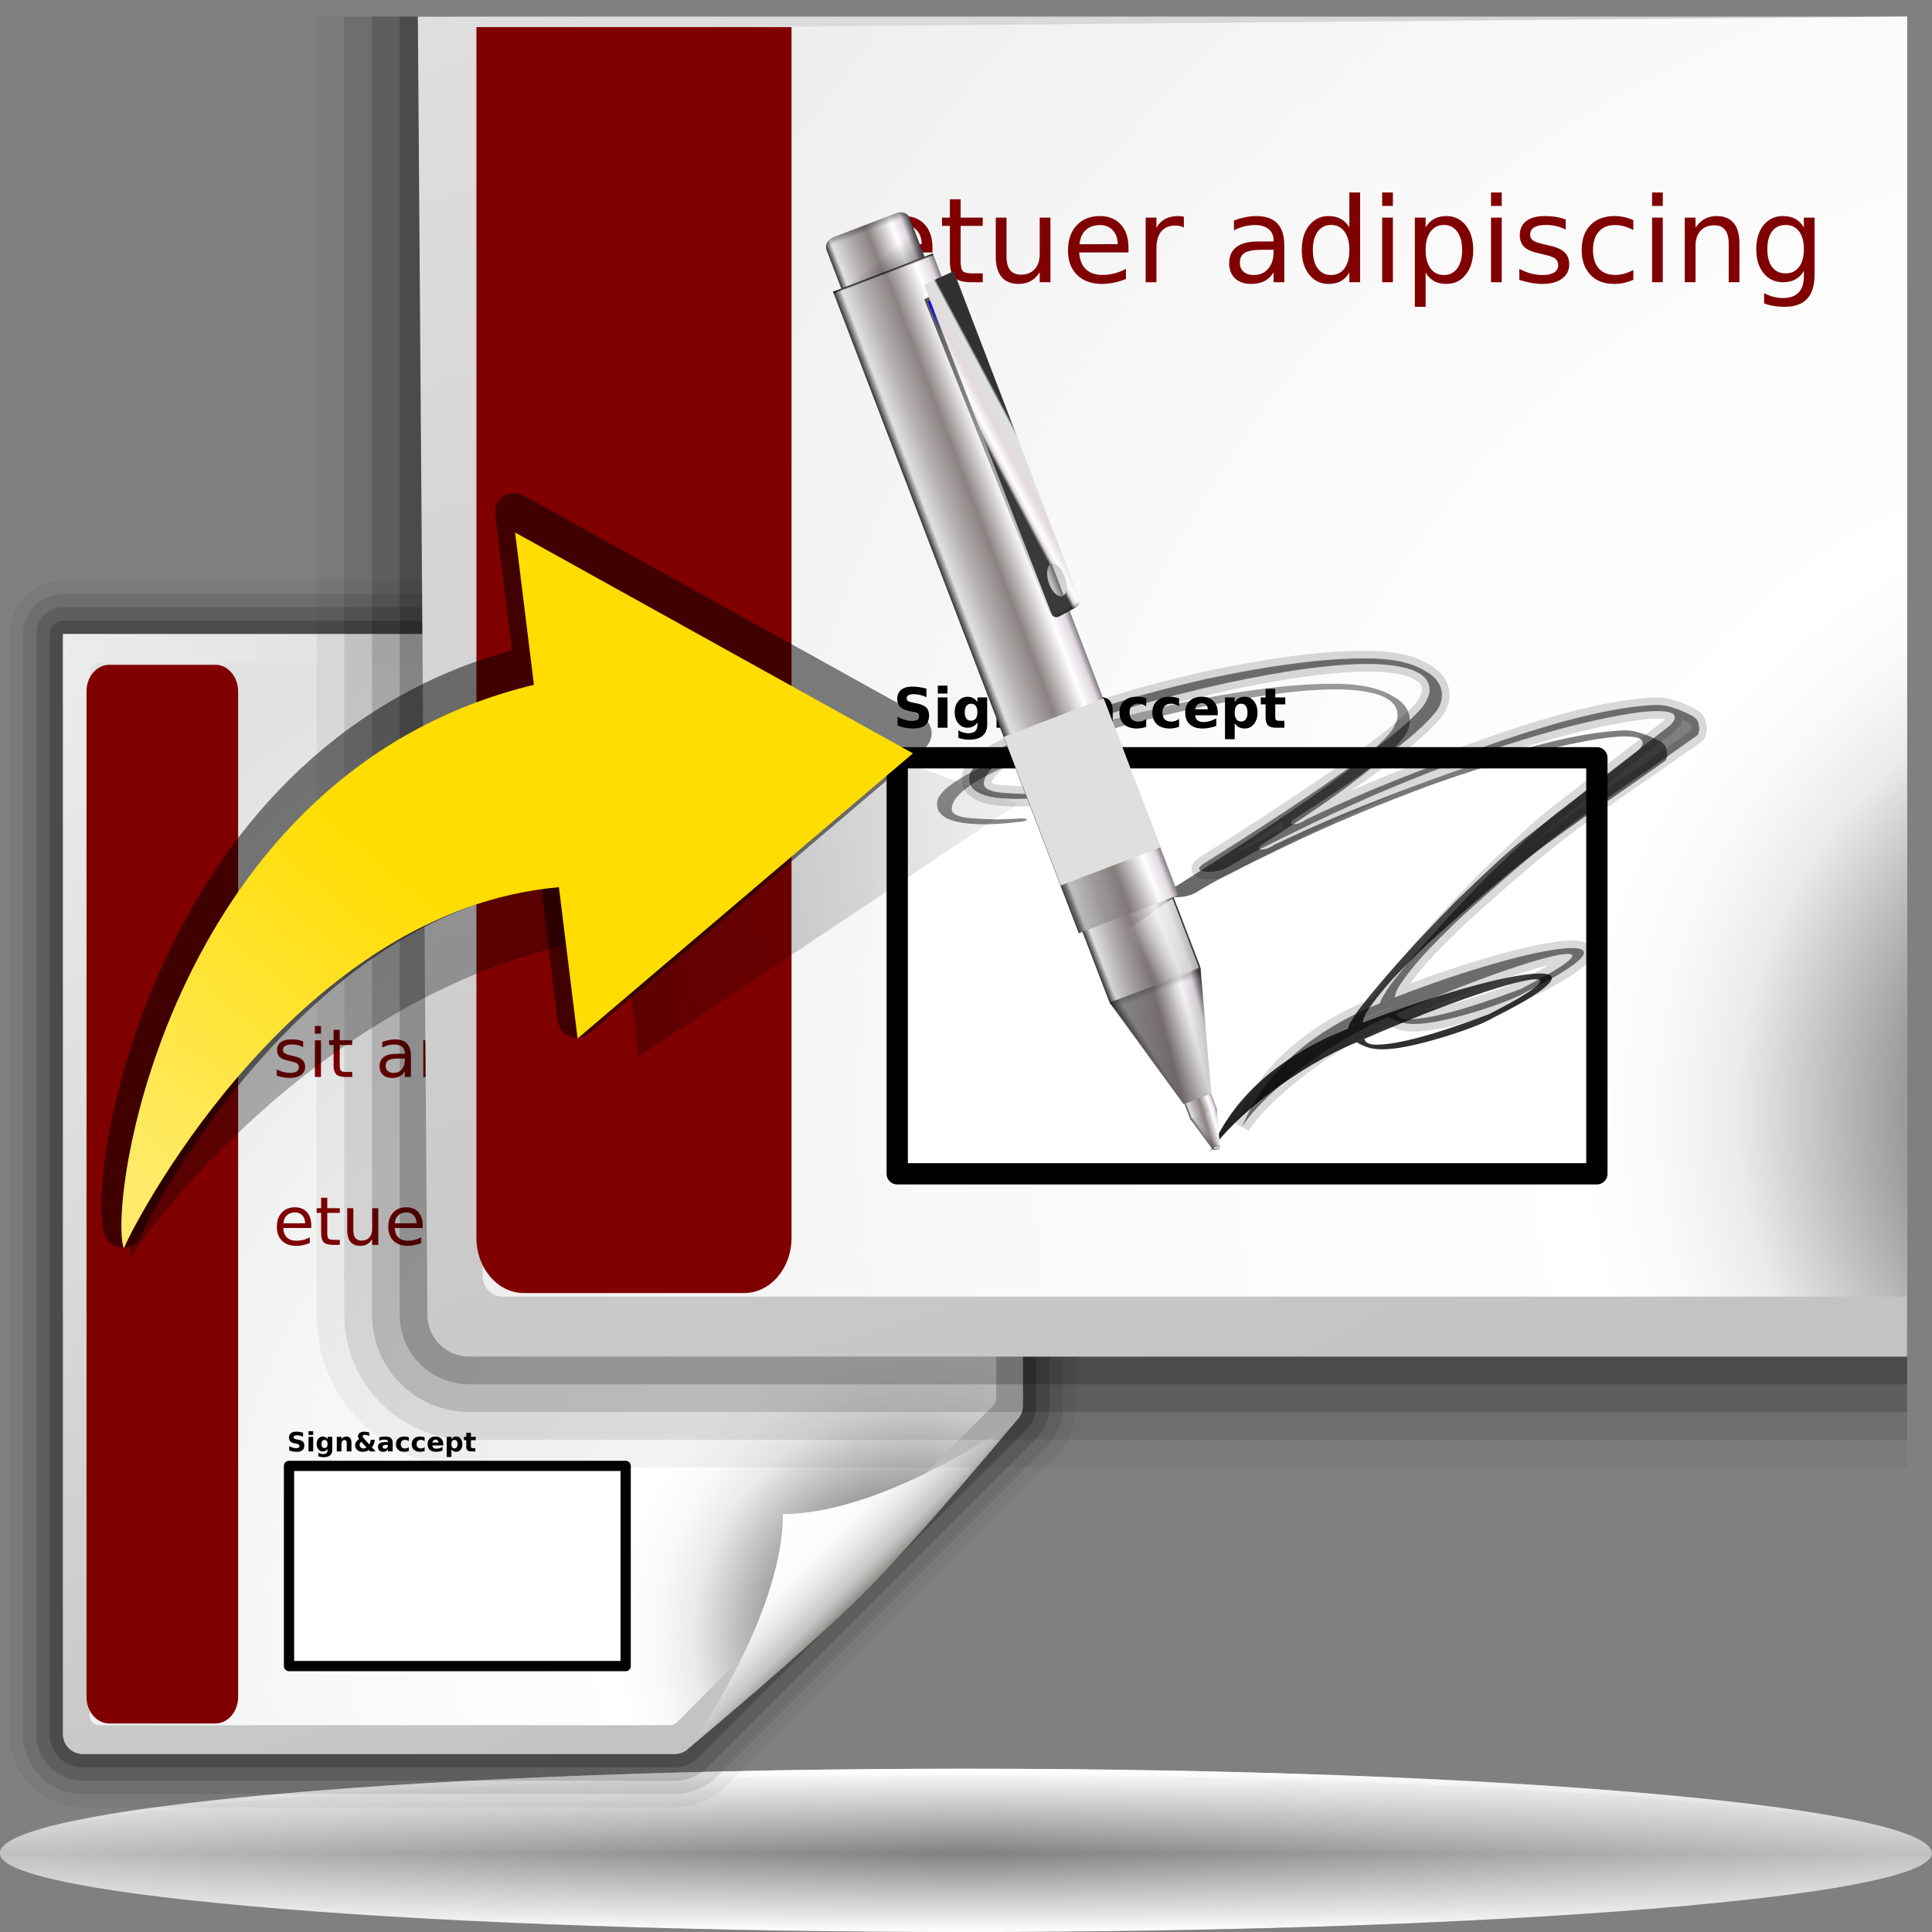 <?xml version="1.0" standalone="no"?>
<!DOCTYPE svg PUBLIC "-//W3C//DTD SVG 20010904//EN" "http://www.w3.org/TR/2001/REC-SVG-20010904/DTD/svg10.dtd">
<!-- Created using Karbon14, part of koffice: http://www.koffice.org/karbon -->
<svg xmlns="http://www.w3.org/2000/svg" xmlns:xlink="http://www.w3.org/1999/xlink" width="128px" height="128px">
  <rect width="100%" height="100%" fill="#808080" stroke="none"/>
  <defs>
    <radialGradient id="defitem0" gradientUnits="userSpaceOnUse" cx="64" cy="122.802" fx="64" fy="122.802" r="61.537" >
      <stop stop-color="#000000" offset="0" stop-opacity="1" />
      <stop stop-color="#000000" offset="1" stop-opacity="0" />
    </radialGradient>
    <linearGradient id="defitem1" gradientUnits="userSpaceOnUse" x1="64" y1="128" x2="64" y2="122.802" >
      <stop stop-color="#ffffff" offset="0" stop-opacity="1" />
      <stop stop-color="#ffffff" offset="1" stop-opacity="0" />
    </linearGradient>
    <linearGradient id="defitem2" gradientUnits="userSpaceOnUse" x1="64" y1="117.18" x2="64" y2="122.802" >
      <stop stop-color="#ffffff" offset="0" stop-opacity="1" />
      <stop stop-color="#ffffff" offset="1" stop-opacity="0" />
    </linearGradient>
    <radialGradient id="defitem3" gradientUnits="userSpaceOnUse" cx="-6.512" cy="37.232" fx="-6.512" fy="37.232" r="90.656" >
      <stop stop-color="#f2f2f2" offset="0" stop-opacity="1" />
      <stop stop-color="#c3c3c3" offset="1" stop-opacity="1" />
    </radialGradient>
    <radialGradient id="defitem4" gradientUnits="userSpaceOnUse" cx="60.753" cy="108.391" fx="60.753" fy="108.391" r="73.107" >
      <stop stop-color="#525456" offset="0" stop-opacity="1" />
      <stop stop-color="#89898c" offset="0.114" stop-opacity="1" />
      <stop stop-color="#ebebeb" offset="0.203" stop-opacity="1" />
      <stop stop-color="#f9f9f9" offset="0.236" stop-opacity="1" />
      <stop stop-color="#ffffff" offset="0.272" stop-opacity="1" />
      <stop stop-color="#f9f9f9" offset="0.531" stop-opacity="1" />
      <stop stop-color="#ebebeb" offset="0.845" stop-opacity="1" />
      <stop stop-color="#e1e2e2" offset="1" stop-opacity="1" />
    </radialGradient>
    <linearGradient id="defitem5" gradientUnits="userSpaceOnUse" x1="57.173" y1="105.609" x2="51.873" y2="100.309" >
      <stop stop-color="#878985" offset="0" stop-opacity="1" />
      <stop stop-color="#8c8e89" offset="0.007" stop-opacity="1" />
      <stop stop-color="#aaaca8" offset="0.067" stop-opacity="1" />
      <stop stop-color="#c3c6c3" offset="0.135" stop-opacity="1" />
      <stop stop-color="#dbdbda" offset="0.265" stop-opacity="1" />
      <stop stop-color="#ebebeb" offset="0.376" stop-opacity="1" />
      <stop stop-color="#f6f6f6" offset="0.487" stop-opacity="1" />
      <stop stop-color="#fdfdfd" offset="0.632" stop-opacity="1" />
      <stop stop-color="#ffffff" offset="1" stop-opacity="1" />
    </linearGradient>
    <radialGradient id="defitem6" gradientUnits="userSpaceOnUse" cx="6.121" cy="-74.25" fx="6.121" fy="-74.25" r="188.394" >
      <stop stop-color="#f2f2f2" offset="0" stop-opacity="1" />
      <stop stop-color="#c3c3c3" offset="1" stop-opacity="1" />
    </radialGradient>
    <radialGradient id="defitem7" gradientUnits="userSpaceOnUse" cx="145.906" cy="73.628" fx="145.906" fy="73.628" r="151.926" >
      <stop stop-color="#525456" offset="0" stop-opacity="1" />
      <stop stop-color="#89898c" offset="0.114" stop-opacity="1" />
      <stop stop-color="#ebebeb" offset="0.203" stop-opacity="1" />
      <stop stop-color="#f9f9f9" offset="0.236" stop-opacity="1" />
      <stop stop-color="#ffffff" offset="0.272" stop-opacity="1" />
      <stop stop-color="#f9f9f9" offset="0.531" stop-opacity="1" />
      <stop stop-color="#ebebeb" offset="0.845" stop-opacity="1" />
      <stop stop-color="#e1e2e2" offset="1" stop-opacity="1" />
    </radialGradient>
    <linearGradient id="defitem8" gradientUnits="userSpaceOnUse" x1="86.268" y1="81.504" x2="75.375" y2="24.929" >
      <stop stop-color="#000000" offset="0" stop-opacity="1" />
      <stop stop-color="#000000" offset="1" stop-opacity="0" />
    </linearGradient>
    <linearGradient id="defitem9" gradientUnits="userSpaceOnUse" x1="69.635" y1="56.304" x2="75.666" y2="53.994" >
      <stop stop-color="#313131" offset="0" stop-opacity="1" />
      <stop stop-color="#dfe1e1" offset="0.077" stop-opacity="1" />
      <stop stop-color="#b6b1b1" offset="0.263" stop-opacity="1" />
      <stop stop-color="#8c8282" offset="0.5" stop-opacity="1" />
      <stop stop-color="#ffffff" offset="0.782" stop-opacity="1" />
      <stop stop-color="#dfd8df" offset="0.901" stop-opacity="1" />
      <stop stop-color="#3a3a3a" offset="1" stop-opacity="1" />
    </linearGradient>
    <linearGradient id="defitem10" gradientUnits="userSpaceOnUse" x1="58.246" y1="25.663" x2="63.759" y2="23.551" >
      <stop stop-color="#313131" offset="0" stop-opacity="1" />
      <stop stop-color="#dfe1e1" offset="0.077" stop-opacity="1" />
      <stop stop-color="#b6b1b1" offset="0.263" stop-opacity="1" />
      <stop stop-color="#8c8282" offset="0.5" stop-opacity="1" />
      <stop stop-color="#ffffff" offset="0.782" stop-opacity="1" />
      <stop stop-color="#dfd8df" offset="0.901" stop-opacity="1" />
      <stop stop-color="#3a3a3a" offset="1" stop-opacity="1" />
    </linearGradient>
    <linearGradient id="defitem11" gradientUnits="userSpaceOnUse" x1="110.256" y1="66.306" x2="75.666" y2="53.994" >
      <stop stop-color="#000000" offset="0" stop-opacity="1" />
      <stop stop-color="#000000" offset="1" stop-opacity="0" />
    </linearGradient>
    <linearGradient id="defitem12" gradientUnits="userSpaceOnUse" x1="64.751" y1="44.285" x2="71.642" y2="41.645" >
      <stop stop-color="#313131" offset="0" stop-opacity="1" />
      <stop stop-color="#dfe1e1" offset="0.077" stop-opacity="1" />
      <stop stop-color="#b6b1b1" offset="0.263" stop-opacity="1" />
      <stop stop-color="#8c8282" offset="0.5" stop-opacity="1" />
      <stop stop-color="#ffffff" offset="0.782" stop-opacity="1" />
      <stop stop-color="#dfd8df" offset="0.901" stop-opacity="1" />
      <stop stop-color="#3a3a3a" offset="1" stop-opacity="1" />
    </linearGradient>
    <linearGradient id="defitem13" gradientUnits="userSpaceOnUse" x1="61.038" y1="20.445" x2="58.347" y2="17.044" >
      <stop stop-color="#232323" offset="0" stop-opacity="1" />
      <stop stop-color="#232323" offset="1" stop-opacity="0" />
    </linearGradient>
    <linearGradient id="defitem14" gradientUnits="userSpaceOnUse" x1="56.884" y1="14.093" x2="57.369" y2="15.405" >
      <stop stop-color="#000000" offset="0" stop-opacity="1" />
      <stop stop-color="#000000" offset="1" stop-opacity="0" />
    </linearGradient>
    <linearGradient id="defitem15" gradientUnits="userSpaceOnUse" x1="55.193" y1="19.331" x2="55.25" y2="19.48" >
      <stop stop-color="#000000" offset="0" stop-opacity="1" />
      <stop stop-color="#000000" offset="1" stop-opacity="0" />
    </linearGradient>
    <linearGradient id="defitem16" gradientUnits="userSpaceOnUse" x1="44.07" y1="65.367" x2="65.488" y2="46.271" >
      <stop stop-color="#000000" offset="0" stop-opacity="1" />
      <stop stop-color="#000000" offset="1" stop-opacity="0" />
    </linearGradient>
    <linearGradient id="defitem17" gradientUnits="userSpaceOnUse" x1="69.792" y1="4.737" x2="75.736" y2="43.671" >
      <stop stop-color="#000000" offset="0" stop-opacity="1" />
      <stop stop-color="#000000" offset="1" stop-opacity="0" />
    </linearGradient>
    <linearGradient id="defitem18" gradientUnits="userSpaceOnUse" x1="61.794" y1="19.864" x2="62.594" y2="21.953" >
      <stop stop-color="#0000ff" offset="0" stop-opacity="1" />
      <stop stop-color="#0000ff" offset="1" stop-opacity="0" />
    </linearGradient>
    <linearGradient id="defitem19" gradientUnits="userSpaceOnUse" x1="67.547" y1="28.948" x2="65.572" y2="29.997" >
      <stop stop-color="#313131" offset="0" stop-opacity="1" />
      <stop stop-color="#dfe1e1" offset="0.077" stop-opacity="1" />
      <stop stop-color="#e2dbdb" offset="0.5" stop-opacity="1" />
      <stop stop-color="#ffffff" offset="0.782" stop-opacity="1" />
      <stop stop-color="#dfd8df" offset="0.901" stop-opacity="1" />
      <stop stop-color="#3a3a3a" offset="1" stop-opacity="1" />
    </linearGradient>
    <linearGradient id="defitem20" gradientUnits="userSpaceOnUse" x1="71.258" y1="40.914" x2="70.818" y2="40.187" >
      <stop stop-color="#000000" offset="0" stop-opacity="1" />
      <stop stop-color="#000000" offset="1" stop-opacity="0" />
    </linearGradient>
    <radialGradient id="defitem21" gradientUnits="userSpaceOnUse" cx="80.548" cy="75.964" fx="80.723" fy="75.939" r="0.24" >
      <stop stop-color="#ffffff" offset="0" stop-opacity="1" />
      <stop stop-color="#b8aab8" offset="0.36" stop-opacity="1" />
      <stop stop-color="#dfd8df" offset="0.72" stop-opacity="1" />
      <stop stop-color="#3a3a3a" offset="1" stop-opacity="1" />
    </radialGradient>
    <linearGradient id="defitem22" gradientUnits="userSpaceOnUse" x1="80.55" y1="75.885" x2="80.593" y2="75.999" >
      <stop stop-color="#000000" offset="0" stop-opacity="1" />
      <stop stop-color="#000000" offset="1" stop-opacity="0" />
    </linearGradient>
    <linearGradient id="defitem23" gradientUnits="userSpaceOnUse" x1="77.727" y1="71.171" x2="79.562" y2="70.469" >
      <stop stop-color="#313131" offset="0" stop-opacity="1" />
      <stop stop-color="#dfe1e1" offset="0.077" stop-opacity="1" />
      <stop stop-color="#b6b1b1" offset="0.263" stop-opacity="1" />
      <stop stop-color="#8c8282" offset="0.5" stop-opacity="1" />
      <stop stop-color="#ffffff" offset="0.782" stop-opacity="1" />
      <stop stop-color="#dfd8df" offset="0.901" stop-opacity="1" />
      <stop stop-color="#3a3a3a" offset="1" stop-opacity="1" />
    </linearGradient>
    <linearGradient id="defitem24" gradientUnits="userSpaceOnUse" x1="79.083" y1="75.145" x2="81.005" y2="74.552" >
      <stop stop-color="#313131" offset="0" stop-opacity="1" />
      <stop stop-color="#dfe1e1" offset="0.077" stop-opacity="1" />
      <stop stop-color="#b6b1b1" offset="0.263" stop-opacity="1" />
      <stop stop-color="#8c8282" offset="0.5" stop-opacity="1" />
      <stop stop-color="#ffffff" offset="0.782" stop-opacity="1" />
      <stop stop-color="#dfd8df" offset="0.901" stop-opacity="1" />
      <stop stop-color="#3a3a3a" offset="1" stop-opacity="1" />
    </linearGradient>
    <linearGradient id="defitem25" gradientUnits="userSpaceOnUse" x1="79.375" y1="74.978" x2="79.556" y2="74.866" >
      <stop stop-color="#000000" offset="0" stop-opacity="1" />
      <stop stop-color="#000000" offset="0.258" stop-opacity="0.495" />
      <stop stop-color="#000000" offset="1" stop-opacity="0" />
    </linearGradient>
    <linearGradient id="defitem26" gradientUnits="userSpaceOnUse" x1="78.948" y1="75.376" x2="79.668" y2="74.694" >
      <stop stop-color="#000000" offset="0" stop-opacity="1" />
      <stop stop-color="#000000" offset="0.258" stop-opacity="0.495" />
      <stop stop-color="#000000" offset="1" stop-opacity="0" />
    </linearGradient>
    <linearGradient id="defitem27" gradientUnits="userSpaceOnUse" x1="74.075" y1="69.634" x2="80.426" y2="67.911" >
      <stop stop-color="#313131" offset="0" stop-opacity="1" />
      <stop stop-color="#dfe1e1" offset="0.077" stop-opacity="1" />
      <stop stop-color="#b6b1b1" offset="0.263" stop-opacity="1" />
      <stop stop-color="#8c8282" offset="0.5" stop-opacity="1" />
      <stop stop-color="#ffffff" offset="0.782" stop-opacity="1" />
      <stop stop-color="#dfd8df" offset="0.901" stop-opacity="1" />
      <stop stop-color="#3a3a3a" offset="1" stop-opacity="1" />
    </linearGradient>
    <linearGradient id="defitem28" gradientUnits="userSpaceOnUse" x1="87.199" y1="94.877" x2="75.558" y2="64.488" >
      <stop stop-color="#000000" offset="0" stop-opacity="1" />
      <stop stop-color="#000000" offset="0.258" stop-opacity="0.495" />
      <stop stop-color="#000000" offset="1" stop-opacity="0" />
    </linearGradient>
    <linearGradient id="defitem29" gradientUnits="userSpaceOnUse" x1="75.292" y1="69.384" x2="75.916" y2="68.996" >
      <stop stop-color="#000000" offset="0" stop-opacity="1" />
      <stop stop-color="#000000" offset="0.258" stop-opacity="0.495" />
      <stop stop-color="#000000" offset="1" stop-opacity="0" />
    </linearGradient>
    <linearGradient id="defitem30" gradientUnits="userSpaceOnUse" x1="75.182" y1="64.679" x2="75.737" y2="66.126" >
      <stop stop-color="#000000" offset="0" stop-opacity="1" />
      <stop stop-color="#000000" offset="0.258" stop-opacity="0.495" />
      <stop stop-color="#000000" offset="1" stop-opacity="0" />
    </linearGradient>
    <linearGradient id="defitem31" gradientUnits="userSpaceOnUse" x1="71.031" y1="69.143" x2="78.231" y2="68.127" >
      <stop stop-color="#000000" offset="0" stop-opacity="1" />
      <stop stop-color="#000000" offset="0.258" stop-opacity="0.495" />
      <stop stop-color="#000000" offset="1" stop-opacity="0" />
    </linearGradient>
    <linearGradient id="defitem32" gradientUnits="userSpaceOnUse" x1="78.672" y1="59.11" x2="74.64" y2="61.818" >
      <stop stop-color="#f9f9f9" offset="0" stop-opacity="1" />
      <stop stop-color="#f9f9f9" offset="1" stop-opacity="0" />
    </linearGradient>
    <linearGradient id="defitem33" gradientUnits="userSpaceOnUse" x1="34.74" y1="55.896" x2="74.27" y2="49.633" >
      <stop stop-color="#000000" offset="0" stop-opacity="1" />
      <stop stop-color="#000000" offset="1" stop-opacity="0" />
    </linearGradient>
    <linearGradient id="defitem34" gradientUnits="userSpaceOnUse" x1="26.794" y1="57.162" x2="9.17" y2="78.165" >
      <stop stop-color="#ffdd00" offset="0" stop-opacity="1" />
      <stop stop-color="#ffeb69" offset="1" stop-opacity="1" />
    </linearGradient>
  </defs>
  <g id="Layer">
    <g id="Layer">
      <g id="g4090">
        <g id="g4092">
          <path id="path4094" fill="url(#defitem0)" stroke-width="0" stroke-linecap="round" stroke-linejoin="round" d="M128 122.802C128 125.667 99.347 127.99 64 127.99C28.654 127.99 0 125.667 0 122.802C0 119.937 28.654 117.614 64 117.614C99.347 117.614 128 119.937 128 122.802L128 122.802Z"  />
          <path id="path4096" fill="url(#defitem1)" stroke-width="0" stroke-linecap="round" stroke-linejoin="round" d="M128 122.802L0 122.802C0 125.673 28.654 128 64 128C99.347 128 128 125.673 128 122.802L128 122.802Z"  />
          <path id="path4098" fill="url(#defitem2)" stroke-width="0" stroke-linecap="round" stroke-linejoin="round" d="M128 122.802L0 122.802C0 119.697 28.654 117.18 64 117.18C99.347 117.18 128 119.697 128 122.802L128 122.802Z"  />
          <path id="path4100" fill="#ffffff" fill-opacity="0.5" stroke-width="0" stroke-linecap="round" stroke-linejoin="round" d="M64 117.184C29.758 117.184 1.777 119.526 0.062 122.496C0 122.59 0 122.714 0 122.809C0 122.988 0.094 123.134 0.312 123.309C0.425 123.402 0.547 123.499 0.719 123.59C1.852 124.191 4.27 124.763 7.719 125.278C9.689 125.572 11.985 125.833 14.594 126.09C18.507 126.474 23.111 126.81 28.219 127.09C33.326 127.37 38.957 127.594 44.969 127.746C50.981 127.898 57.373 127.996 64 127.996C70.627 127.996 77.019 127.898 83.031 127.746C89.043 127.594 94.674 127.37 99.781 127.09C104.888 126.81 109.462 126.474 113.375 126.09C115.984 125.833 118.311 125.572 120.281 125.278C123.73 124.763 126.117 124.191 127.25 123.59C127.422 123.499 127.544 123.402 127.656 123.309C127.766 123.222 127.851 123.147 127.906 123.059C127.962 122.97 128 122.898 128 122.809C128 122.714 127.969 122.59 127.906 122.496C126.192 119.526 98.242 117.184 64 117.184Z"  />
        </g>
      </g>
      <g id="g4783">
        <path id="path4785" fill="#f6f6f6" fill-opacity="0.75" stroke="#000000" stroke-opacity="0.05" stroke-width="7.067" stroke-linejoin="round" d="M4.169 42.005L4.169 114.885C4.169 115.617 4.762 116.21 5.494 116.21L44.698 116.21C45.049 116.21 45.387 116.07 45.635 115.822L67.385 94.072C67.634 93.823 67.773 93.486 67.773 93.135L67.773 42.005L4.169 42.005Z"  />
        <path id="path4787" fill="none" stroke="#000000" stroke-opacity="0.1" stroke-width="5.3" stroke-linejoin="round" d="M4.169 42.005L4.169 114.885C4.169 115.617 4.762 116.21 5.494 116.21L44.698 116.21C45.049 116.21 45.387 116.07 45.635 115.822L67.385 94.072C67.634 93.823 67.773 93.486 67.773 93.135L67.773 42.005L4.169 42.005Z"  />
        <path id="path4789" fill="none" stroke="#000000" stroke-opacity="0.15" stroke-width="3.534" stroke-linejoin="round" d="M4.169 42.005L4.169 114.885C4.169 115.617 4.762 116.21 5.494 116.21L44.698 116.21C45.049 116.21 45.387 116.07 45.635 115.822L67.385 94.072C67.634 93.823 67.773 93.486 67.773 93.135L67.773 42.005L4.169 42.005Z"  />
        <path id="path4791" fill="none" stroke="#000000" stroke-opacity="0.2" stroke-width="1.767" stroke-linejoin="round" d="M4.169 42.005L4.169 114.885C4.169 115.617 4.762 116.21 5.494 116.21L44.698 116.21C45.049 116.21 45.387 116.07 45.635 115.822L67.385 94.072C67.634 93.823 67.773 93.486 67.773 93.135L67.773 42.005L4.169 42.005Z"  />
        <path id="path4793" fill="url(#defitem3)" stroke-width="0.708" d="M4.169 42.005L4.169 114.885C4.169 115.617 4.762 116.21 5.494 116.21L44.698 116.21C45.049 116.21 45.387 116.07 45.635 115.822L67.385 94.072C67.634 93.823 67.773 93.486 67.773 93.135L67.773 42.005L4.169 42.005Z"  />
        <path id="path4795" fill="url(#defitem4)" stroke-width="0.708" d="M6.574 43.916C6.222 43.916 5.935 44.203 5.935 44.556L5.935 113.659C5.935 114.012 6.222 114.299 6.574 114.299L44.389 114.299C44.557 114.299 44.722 114.231 44.84 114.111L65.82 93.106C65.939 92.987 66.007 92.822 66.007 92.654L66.007 44.556C66.007 44.203 65.721 43.916 65.368 43.916L6.574 43.916Z"  />
        <path id="path4797" fill="url(#defitem5)" stroke-width="0.708" d="M45.635 115.822C45.635 115.822 53.529 109.253 57.173 105.609C60.817 101.965 67.385 94.072 67.385 94.072C67.385 94.072 58.663 100.309 51.872 100.309C51.872 107.1 45.635 115.822 45.635 115.822Z"  />
        <path id="path4799" fill="#800000" stroke-width="2.075" stroke-linecap="round" stroke-linejoin="round" d="M15.777 112.424C15.777 113.396 15.1 114.185 14.265 114.185L7.244 114.185C6.409 114.185 5.731 113.396 5.731 112.424L5.731 45.804C5.731 44.833 6.409 44.044 7.244 44.044L14.265 44.044C15.1 44.044 15.777 44.833 15.777 45.804L15.777 112.424Z"  />
      </g>
      <g id="g3589">
        <path id="text3688" fill="#800000" stroke-width="0.6" d="M18.535 56.987L18.978 56.987L18.978 59.861L20.573 59.861L20.573 60.23L18.535 60.23L18.535 56.987M21.892 58.077C21.676 58.077 21.505 58.161 21.379 58.329C21.253 58.496 21.19 58.725 21.19 59.016C21.19 59.307 21.252 59.536 21.377 59.705C21.502 59.871 21.674 59.954 21.892 59.954C22.107 59.954 22.278 59.87 22.404 59.702C22.529 59.535 22.592 59.305 22.592 59.016C22.592 58.728 22.529 58.5 22.404 58.331C22.278 58.162 22.107 58.077 21.892 58.077M21.892 57.738C22.243 57.738 22.519 57.851 22.72 58.077C22.92 58.303 23.02 58.616 23.02 59.016C23.02 59.414 22.92 59.727 22.72 59.954C22.519 60.181 22.243 60.293 21.892 60.293C21.54 60.293 21.263 60.181 21.063 59.954C20.864 59.727 20.764 59.414 20.764 59.016C20.764 58.616 20.864 58.303 21.063 58.077C21.263 57.851 21.54 57.738 21.892 57.738M25.112 58.171C25.066 58.145 25.017 58.126 24.962 58.114C24.91 58.101 24.851 58.094 24.787 58.094C24.559 58.094 24.383 58.168 24.26 58.316C24.139 58.462 24.078 58.673 24.078 58.949L24.078 60.23L23.672 60.23L23.672 57.797L24.078 57.797L24.078 58.175C24.163 58.027 24.273 57.918 24.409 57.847C24.545 57.774 24.711 57.738 24.905 57.738C24.933 57.738 24.964 57.741 24.997 57.745C25.031 57.748 25.069 57.753 25.11 57.76L25.112 58.171M27.642 58.914L27.642 59.109L25.785 59.109C25.803 59.385 25.886 59.595 26.035 59.739C26.186 59.883 26.395 59.954 26.663 59.954C26.818 59.954 26.968 59.936 27.113 59.898C27.259 59.86 27.404 59.803 27.547 59.728L27.547 60.106C27.403 60.167 27.254 60.214 27.102 60.245C26.95 60.277 26.796 60.293 26.639 60.293C26.247 60.293 25.936 60.181 25.706 59.954C25.478 59.728 25.364 59.423 25.364 59.038C25.364 58.639 25.472 58.324 25.689 58.09C25.907 57.855 26.2 57.738 26.569 57.738C26.899 57.738 27.16 57.844 27.352 58.055C27.545 58.265 27.642 58.552 27.642 58.914M27.238 58.796C27.235 58.578 27.173 58.403 27.052 58.273C26.932 58.142 26.772 58.077 26.573 58.077C26.348 58.077 26.167 58.14 26.031 58.266C25.896 58.392 25.819 58.57 25.799 58.798L27.238 58.796M30.218 58.264C30.319 58.085 30.44 57.952 30.58 57.866C30.721 57.781 30.886 57.738 31.076 57.738C31.332 57.738 31.53 57.827 31.669 58.005C31.808 58.182 31.877 58.434 31.877 58.761L31.877 60.23L31.471 60.23L31.471 58.775C31.471 58.542 31.43 58.368 31.346 58.255C31.263 58.142 31.135 58.086 30.964 58.086C30.755 58.086 30.59 58.155 30.468 58.292C30.347 58.43 30.286 58.617 30.286 58.855L30.286 60.23L29.88 60.23L29.88 58.775C29.88 58.54 29.838 58.367 29.755 58.255C29.672 58.142 29.543 58.086 29.369 58.086C29.163 58.086 28.999 58.156 28.877 58.294C28.756 58.432 28.695 58.619 28.695 58.855L28.695 60.23L28.289 60.23L28.289 57.797L28.695 57.797L28.695 58.175C28.787 58.026 28.898 57.915 29.027 57.845C29.155 57.774 29.308 57.738 29.485 57.738C29.664 57.738 29.815 57.783 29.939 57.873C30.065 57.963 30.158 58.093 30.218 58.264M34.115 57.797L34.519 57.797L34.519 60.23L34.115 60.23L34.115 57.797M34.115 56.85L34.519 56.85L34.519 57.356L34.115 57.356L34.115 56.85M35.753 59.865L35.753 61.156L35.347 61.156L35.347 57.797L35.753 57.797L35.753 58.166C35.837 58.022 35.944 57.914 36.073 57.845C36.203 57.774 36.358 57.738 36.538 57.738C36.837 57.738 37.079 57.855 37.265 58.09C37.452 58.325 37.545 58.633 37.545 59.016C37.545 59.398 37.452 59.707 37.265 59.941C37.079 60.176 36.837 60.293 36.538 60.293C36.358 60.293 36.203 60.259 36.073 60.189C35.944 60.118 35.837 60.01 35.753 59.865M37.126 59.016C37.126 58.722 37.065 58.491 36.942 58.325C36.821 58.157 36.653 58.073 36.44 58.073C36.226 58.073 36.058 58.157 35.935 58.325C35.813 58.491 35.753 58.722 35.753 59.016C35.753 59.31 35.813 59.541 35.935 59.709C36.058 59.876 36.226 59.959 36.44 59.959C36.653 59.959 36.821 59.876 36.942 59.709C37.065 59.541 37.126 59.31 37.126 59.016M39.782 57.869L39.782 58.247C39.668 58.189 39.549 58.145 39.426 58.117C39.303 58.087 39.176 58.073 39.044 58.073C38.844 58.073 38.693 58.103 38.592 58.164C38.493 58.225 38.443 58.316 38.443 58.438C38.443 58.531 38.479 58.603 38.551 58.657C38.622 58.71 38.766 58.76 38.983 58.807L39.121 58.837C39.408 58.898 39.611 58.985 39.731 59.096C39.853 59.206 39.913 59.361 39.913 59.559C39.913 59.785 39.823 59.964 39.641 60.095C39.461 60.227 39.213 60.293 38.897 60.293C38.766 60.293 38.628 60.28 38.485 60.254C38.343 60.23 38.193 60.192 38.035 60.141L38.035 59.728C38.184 59.805 38.331 59.863 38.476 59.902C38.621 59.94 38.764 59.959 38.906 59.959C39.096 59.959 39.243 59.927 39.345 59.863C39.447 59.798 39.499 59.707 39.499 59.589C39.499 59.481 39.461 59.398 39.387 59.34C39.313 59.282 39.152 59.226 38.902 59.172L38.761 59.139C38.511 59.087 38.33 59.008 38.219 58.901C38.108 58.792 38.052 58.644 38.052 58.455C38.052 58.226 38.134 58.05 38.298 57.925C38.462 57.801 38.695 57.738 38.996 57.738C39.145 57.738 39.286 57.749 39.417 57.771C39.549 57.792 39.67 57.825 39.782 57.869M40.517 59.27L40.517 57.797L40.921 57.797L40.921 59.255C40.921 59.485 40.966 59.658 41.057 59.774C41.147 59.888 41.283 59.946 41.465 59.946C41.683 59.946 41.855 59.877 41.981 59.739C42.108 59.602 42.172 59.414 42.172 59.177L42.172 57.797L42.575 57.797L42.575 60.23L42.172 60.23L42.172 59.856C42.074 60.004 41.959 60.115 41.829 60.187C41.7 60.258 41.55 60.293 41.379 60.293C41.097 60.293 40.883 60.206 40.736 60.032C40.59 59.859 40.517 59.605 40.517 59.27M45.325 58.264C45.426 58.085 45.547 57.952 45.687 57.866C45.828 57.781 45.993 57.738 46.183 57.738C46.439 57.738 46.637 57.827 46.776 58.005C46.915 58.182 46.984 58.434 46.984 58.761L46.984 60.23L46.578 60.23L46.578 58.775C46.578 58.542 46.536 58.368 46.453 58.255C46.37 58.142 46.242 58.086 46.071 58.086C45.862 58.086 45.697 58.155 45.575 58.292C45.454 58.43 45.393 58.617 45.393 58.855L45.393 60.23L44.987 60.23L44.987 58.775C44.987 58.54 44.945 58.367 44.862 58.255C44.779 58.142 44.65 58.086 44.476 58.086C44.269 58.086 44.106 58.156 43.984 58.294C43.863 58.432 43.802 58.619 43.802 58.855L43.802 60.23L43.396 60.23L43.396 57.797L43.802 57.797L43.802 58.175C43.894 58.026 44.005 57.915 44.133 57.845C44.262 57.774 44.415 57.738 44.592 57.738C44.77 57.738 44.922 57.783 45.046 57.873C45.172 57.963 45.265 58.093 45.325 58.264M50.84 58.166L50.84 56.85L51.243 56.85L51.243 60.23L50.84 60.23L50.84 59.865C50.755 60.01 50.647 60.118 50.517 60.189C50.388 60.259 50.233 60.293 50.052 60.293C49.755 60.293 49.513 60.176 49.325 59.941C49.14 59.707 49.047 59.398 49.047 59.016C49.047 58.633 49.14 58.325 49.325 58.09C49.513 57.855 49.755 57.738 50.052 57.738C50.233 57.738 50.388 57.774 50.517 57.845C50.647 57.914 50.755 58.022 50.84 58.166M49.464 59.016C49.464 59.31 49.525 59.541 49.646 59.709C49.769 59.876 49.937 59.959 50.151 59.959C50.364 59.959 50.532 59.876 50.655 59.709C50.778 59.541 50.84 59.31 50.84 59.016C50.84 58.722 50.778 58.491 50.655 58.325C50.532 58.157 50.364 58.073 50.151 58.073C49.937 58.073 49.769 58.157 49.646 58.325C49.525 58.491 49.464 58.722 49.464 59.016M53.028 58.077C52.811 58.077 52.64 58.161 52.514 58.329C52.388 58.496 52.325 58.725 52.325 59.016C52.325 59.307 52.388 59.536 52.512 59.705C52.638 59.871 52.81 59.954 53.028 59.954C53.243 59.954 53.413 59.87 53.539 59.702C53.665 59.535 53.728 59.305 53.728 59.016C53.728 58.728 53.665 58.5 53.539 58.331C53.413 58.162 53.243 58.077 53.028 58.077M53.028 57.738C53.379 57.738 53.654 57.851 53.855 58.077C54.055 58.303 54.156 58.616 54.156 59.016C54.156 59.414 54.055 59.727 53.855 59.954C53.654 60.181 53.379 60.293 53.028 60.293C52.675 60.293 52.398 60.181 52.198 59.954C51.999 59.727 51.9 59.414 51.9 59.016C51.9 58.616 51.999 58.303 52.198 58.077C52.398 57.851 52.675 57.738 53.028 57.738M54.823 56.85L55.227 56.85L55.227 60.23L54.823 60.23L54.823 56.85M57.022 58.077C56.805 58.077 56.634 58.161 56.508 58.329C56.382 58.496 56.319 58.725 56.319 59.016C56.319 59.307 56.382 59.536 56.506 59.705C56.632 59.871 56.804 59.954 57.022 59.954C57.237 59.954 57.407 59.87 57.533 59.702C57.659 59.535 57.722 59.305 57.722 59.016C57.722 58.728 57.659 58.5 57.533 58.331C57.407 58.162 57.237 58.077 57.022 58.077M57.022 57.738C57.373 57.738 57.648 57.851 57.849 58.077C58.049 58.303 58.149 58.616 58.149 59.016C58.149 59.414 58.049 59.727 57.849 59.954C57.648 60.181 57.373 60.293 57.022 60.293C56.669 60.293 56.392 60.181 56.192 59.954C55.993 59.727 55.894 59.414 55.894 59.016C55.894 58.616 55.993 58.303 56.192 58.077C56.392 57.851 56.669 57.738 57.022 57.738M60.241 58.171C60.195 58.145 60.146 58.126 60.092 58.114C60.039 58.101 59.98 58.094 59.916 58.094C59.688 58.094 59.512 58.168 59.389 58.316C59.268 58.462 59.207 58.673 59.207 58.949L59.207 60.23L58.801 60.23L58.801 57.797L59.207 57.797L59.207 58.175C59.292 58.027 59.402 57.918 59.539 57.847C59.675 57.774 59.84 57.738 60.035 57.738C60.062 57.738 60.093 57.741 60.127 57.745C60.161 57.748 60.198 57.753 60.239 57.76L60.241 58.171M20.084 68.993L20.084 69.371C19.97 69.313 19.851 69.269 19.729 69.24C19.606 69.211 19.478 69.197 19.347 69.197C19.146 69.197 18.996 69.227 18.895 69.288C18.795 69.349 18.745 69.44 18.745 69.562C18.745 69.654 18.781 69.728 18.853 69.781C18.925 69.833 19.069 69.883 19.285 69.931L19.424 69.962C19.71 70.022 19.914 70.109 20.034 70.22C20.155 70.33 20.216 70.484 20.216 70.683C20.216 70.909 20.125 71.088 19.944 71.219C19.764 71.351 19.516 71.417 19.2 71.417C19.068 71.417 18.93 71.404 18.787 71.378C18.645 71.353 18.495 71.316 18.337 71.265L18.337 70.852C18.486 70.929 18.634 70.987 18.778 71.026C18.923 71.064 19.067 71.083 19.209 71.083C19.399 71.083 19.545 71.051 19.647 70.987C19.75 70.922 19.801 70.831 19.801 70.713C19.801 70.605 19.764 70.521 19.689 70.463C19.616 70.406 19.454 70.35 19.204 70.296L19.064 70.263C18.814 70.211 18.633 70.132 18.522 70.025C18.41 69.916 18.355 69.767 18.355 69.579C18.355 69.35 18.437 69.174 18.601 69.049C18.765 68.924 18.997 68.862 19.298 68.862C19.448 68.862 19.588 68.873 19.72 68.895C19.851 68.916 19.973 68.949 20.084 68.993M20.861 68.921L21.265 68.921L21.265 71.354L20.861 71.354L20.861 68.921M20.861 67.974L21.265 67.974L21.265 68.48L20.861 68.48L20.861 67.974M22.507 68.23L22.507 68.921L23.338 68.921L23.338 69.231L22.507 69.231L22.507 70.552C22.507 70.751 22.534 70.878 22.588 70.935C22.643 70.991 22.756 71.02 22.924 71.02L23.338 71.02L23.338 71.354L22.924 71.354C22.612 71.354 22.397 71.297 22.279 71.183C22.16 71.067 22.101 70.857 22.101 70.552L22.101 69.231L21.805 69.231L21.805 68.921L22.101 68.921L22.101 68.23L22.507 68.23M26.419 70.131C26.093 70.131 25.867 70.168 25.741 70.242C25.616 70.316 25.553 70.442 25.553 70.62C25.553 70.762 25.599 70.875 25.693 70.959C25.788 71.041 25.917 71.083 26.079 71.083C26.303 71.083 26.482 71.004 26.617 70.848C26.753 70.69 26.821 70.481 26.821 70.22L26.821 70.131L26.419 70.131M27.225 69.966L27.225 71.354L26.821 71.354L26.821 70.985C26.729 71.133 26.614 71.242 26.477 71.313C26.339 71.382 26.171 71.417 25.972 71.417C25.72 71.417 25.52 71.348 25.37 71.209C25.223 71.068 25.149 70.88 25.149 70.646C25.149 70.372 25.241 70.166 25.425 70.027C25.611 69.888 25.888 69.818 26.255 69.818L26.821 69.818L26.821 69.779C26.821 69.595 26.76 69.453 26.637 69.353C26.515 69.252 26.344 69.201 26.123 69.201C25.983 69.201 25.846 69.218 25.713 69.251C25.58 69.284 25.452 69.334 25.329 69.401L25.329 69.032C25.477 68.975 25.62 68.933 25.759 68.906C25.898 68.877 26.033 68.862 26.165 68.862C26.52 68.862 26.786 68.953 26.962 69.136C27.137 69.318 27.225 69.595 27.225 69.966M29.972 69.388C30.073 69.208 30.194 69.076 30.334 68.99C30.475 68.905 30.64 68.862 30.83 68.862C31.087 68.862 31.284 68.951 31.423 69.129C31.562 69.306 31.631 69.558 31.631 69.885L31.631 71.354L31.225 71.354L31.225 69.898C31.225 69.665 31.184 69.492 31.1 69.379C31.017 69.266 30.89 69.21 30.718 69.21C30.509 69.21 30.344 69.278 30.223 69.416C30.101 69.554 30.04 69.741 30.04 69.979L30.04 71.354L29.634 71.354L29.634 69.898C29.634 69.664 29.593 69.491 29.509 69.379C29.426 69.266 29.297 69.21 29.123 69.21C28.917 69.21 28.753 69.279 28.631 69.418C28.51 69.556 28.449 69.743 28.449 69.979L28.449 71.354L28.043 71.354L28.043 68.921L28.449 68.921L28.449 69.299C28.542 69.15 28.652 69.04 28.781 68.969C28.91 68.898 29.062 68.862 29.239 68.862C29.418 68.862 29.569 68.907 29.694 68.997C29.82 69.087 29.913 69.217 29.972 69.388M34.541 70.038L34.541 70.233L32.685 70.233C32.702 70.508 32.786 70.718 32.935 70.863C33.086 71.007 33.295 71.078 33.562 71.078C33.718 71.078 33.868 71.059 34.012 71.022C34.159 70.984 34.304 70.928 34.447 70.852L34.447 71.23C34.302 71.291 34.154 71.338 34.002 71.369C33.849 71.401 33.695 71.417 33.538 71.417C33.146 71.417 32.835 71.304 32.606 71.078C32.377 70.852 32.263 70.547 32.263 70.161C32.263 69.763 32.372 69.447 32.588 69.214C32.806 68.98 33.099 68.862 33.468 68.862C33.799 68.862 34.06 68.968 34.252 69.179C34.445 69.389 34.541 69.675 34.541 70.038M34.138 69.92C34.135 69.701 34.072 69.527 33.951 69.397C33.831 69.266 33.672 69.201 33.473 69.201C33.247 69.201 33.066 69.264 32.931 69.39C32.796 69.516 32.718 69.694 32.698 69.922L34.138 69.92M35.603 68.23L35.603 68.921L36.435 68.921L36.435 69.231L35.603 69.231L35.603 70.552C35.603 70.751 35.63 70.878 35.685 70.935C35.74 70.991 35.852 71.02 36.02 71.02L36.435 71.02L36.435 71.354L36.02 71.354C35.709 71.354 35.494 71.297 35.375 71.183C35.257 71.067 35.197 70.857 35.197 70.552L35.197 69.231L34.901 69.231L34.901 68.921L35.197 68.921L35.197 68.23L35.603 68.23M40.168 69.014L40.168 69.388C40.054 69.326 39.939 69.279 39.823 69.249C39.709 69.217 39.594 69.201 39.477 69.201C39.215 69.201 39.011 69.284 38.867 69.449C38.722 69.612 38.649 69.843 38.649 70.14C38.649 70.437 38.722 70.668 38.867 70.833C39.011 70.996 39.215 71.078 39.477 71.078C39.594 71.078 39.709 71.063 39.823 71.033C39.939 71.001 40.054 70.954 40.168 70.891L40.168 71.261C40.055 71.313 39.938 71.352 39.817 71.378C39.697 71.404 39.569 71.417 39.433 71.417C39.063 71.417 38.769 71.302 38.551 71.072C38.333 70.841 38.224 70.531 38.224 70.14C38.224 69.743 38.333 69.431 38.553 69.203C38.774 68.976 39.076 68.862 39.459 68.862C39.584 68.862 39.705 68.875 39.823 68.901C39.942 68.926 40.057 68.963 40.168 69.014M41.827 69.201C41.611 69.201 41.439 69.285 41.313 69.453C41.188 69.62 41.125 69.849 41.125 70.14C41.125 70.431 41.187 70.66 41.311 70.828C41.437 70.995 41.609 71.078 41.827 71.078C42.042 71.078 42.212 70.994 42.338 70.826C42.464 70.658 42.527 70.429 42.527 70.14C42.527 69.851 42.464 69.623 42.338 69.455C42.212 69.286 42.042 69.201 41.827 69.201M41.827 68.862C42.178 68.862 42.454 68.975 42.654 69.201C42.855 69.427 42.955 69.74 42.955 70.14C42.955 70.538 42.855 70.851 42.654 71.078C42.454 71.304 42.178 71.417 41.827 71.417C41.474 71.417 41.198 71.304 40.997 71.078C40.798 70.851 40.699 70.538 40.699 70.14C40.699 69.74 40.798 69.427 40.997 69.201C41.198 68.975 41.474 68.862 41.827 68.862M45.665 69.885L45.665 71.354L45.261 71.354L45.261 69.898C45.261 69.668 45.216 69.496 45.125 69.381C45.035 69.267 44.898 69.21 44.717 69.21C44.499 69.21 44.327 69.278 44.201 69.416C44.075 69.554 44.013 69.741 44.013 69.979L44.013 71.354L43.607 71.354L43.607 68.921L44.013 68.921L44.013 69.299C44.109 69.153 44.223 69.043 44.353 68.971C44.484 68.898 44.636 68.862 44.807 68.862C45.089 68.862 45.303 68.949 45.448 69.123C45.593 69.295 45.665 69.549 45.665 69.885M48.042 68.993L48.042 69.371C47.928 69.313 47.809 69.269 47.686 69.24C47.563 69.211 47.436 69.197 47.304 69.197C47.104 69.197 46.953 69.227 46.852 69.288C46.753 69.349 46.703 69.44 46.703 69.562C46.703 69.654 46.739 69.728 46.811 69.781C46.882 69.833 47.026 69.883 47.243 69.931L47.381 69.962C47.668 70.022 47.871 70.109 47.991 70.22C48.113 70.33 48.173 70.484 48.173 70.683C48.173 70.909 48.083 71.088 47.901 71.219C47.721 71.351 47.473 71.417 47.157 71.417C47.026 71.417 46.888 71.404 46.745 71.378C46.603 71.353 46.453 71.316 46.295 71.265L46.295 70.852C46.444 70.929 46.591 70.987 46.736 71.026C46.881 71.064 47.024 71.083 47.166 71.083C47.356 71.083 47.503 71.051 47.605 70.987C47.707 70.922 47.759 70.831 47.759 70.713C47.759 70.605 47.721 70.521 47.647 70.463C47.574 70.406 47.412 70.35 47.162 70.296L47.021 70.263C46.771 70.211 46.59 70.132 46.479 70.025C46.368 69.916 46.312 69.767 46.312 69.579C46.312 69.35 46.394 69.174 46.558 69.049C46.722 68.924 46.955 68.862 47.256 68.862C47.405 68.862 47.546 68.873 47.678 68.895C47.809 68.916 47.931 68.949 48.042 68.993M50.921 70.038L50.921 70.233L49.064 70.233C49.082 70.508 49.165 70.718 49.315 70.863C49.465 71.007 49.674 71.078 49.942 71.078C50.097 71.078 50.247 71.059 50.392 71.022C50.538 70.984 50.683 70.928 50.827 70.852L50.827 71.23C50.682 71.291 50.533 71.338 50.381 71.369C50.229 71.401 50.075 71.417 49.918 71.417C49.526 71.417 49.215 71.304 48.985 71.078C48.757 70.852 48.643 70.547 48.643 70.161C48.643 69.763 48.751 69.447 48.968 69.214C49.186 68.98 49.479 68.862 49.848 68.862C50.178 68.862 50.44 68.968 50.631 69.179C50.824 69.389 50.921 69.675 50.921 70.038M50.517 69.92C50.514 69.701 50.452 69.527 50.331 69.397C50.211 69.266 50.051 69.201 49.852 69.201C49.627 69.201 49.446 69.264 49.31 69.39C49.176 69.516 49.098 69.694 49.078 69.922L50.517 69.92M53.352 69.014L53.352 69.388C53.238 69.326 53.123 69.279 53.008 69.249C52.894 69.217 52.778 69.201 52.661 69.201C52.399 69.201 52.196 69.284 52.051 69.449C51.906 69.612 51.834 69.843 51.834 70.14C51.834 70.437 51.906 70.668 52.051 70.833C52.196 70.996 52.399 71.078 52.661 71.078C52.778 71.078 52.894 71.063 53.008 71.033C53.123 71.001 53.238 70.954 53.352 70.891L53.352 71.261C53.24 71.313 53.123 71.352 53.001 71.378C52.881 71.404 52.753 71.417 52.617 71.417C52.247 71.417 51.953 71.302 51.735 71.072C51.517 70.841 51.408 70.531 51.408 70.14C51.408 69.743 51.518 69.431 51.737 69.203C51.958 68.976 52.26 68.862 52.644 68.862C52.768 68.862 52.889 68.875 53.008 68.901C53.126 68.926 53.241 68.963 53.352 69.014M54.458 68.23L54.458 68.921L55.29 68.921L55.29 69.231L54.458 69.231L54.458 70.552C54.458 70.751 54.486 70.878 54.54 70.935C54.595 70.991 54.707 71.02 54.875 71.02L55.29 71.02L55.29 71.354L54.875 71.354C54.564 71.354 54.349 71.297 54.23 71.183C54.112 71.067 54.052 70.857 54.052 70.552L54.052 69.231L53.756 69.231L53.756 68.921L54.052 68.921L54.052 68.23L54.458 68.23M55.619 69.957L56.802 69.957L56.802 70.314L55.619 70.314L55.619 69.957M20.62 81.161L20.62 81.357L18.763 81.357C18.78 81.632 18.864 81.842 19.013 81.987C19.164 82.13 19.373 82.202 19.641 82.202C19.796 82.202 19.946 82.183 20.091 82.146C20.237 82.108 20.382 82.052 20.525 81.976L20.525 82.354C20.38 82.415 20.232 82.461 20.08 82.493C19.927 82.525 19.773 82.541 19.617 82.541C19.224 82.541 18.914 82.428 18.684 82.202C18.456 81.976 18.342 81.671 18.342 81.285C18.342 80.887 18.45 80.571 18.666 80.338C18.884 80.103 19.178 79.986 19.546 79.986C19.877 79.986 20.138 80.092 20.33 80.303C20.523 80.513 20.62 80.799 20.62 81.161M20.216 81.044C20.213 80.825 20.151 80.651 20.029 80.52C19.909 80.39 19.75 80.325 19.551 80.325C19.326 80.325 19.145 80.388 19.009 80.514C18.874 80.64 18.797 80.817 18.776 81.046L20.216 81.044M21.682 79.354L21.682 80.045L22.513 80.045L22.513 80.355L21.682 80.355L21.682 81.676C21.682 81.875 21.709 82.002 21.763 82.059C21.818 82.115 21.93 82.144 22.099 82.144L22.513 82.144L22.513 82.478L22.099 82.478C21.787 82.478 21.572 82.421 21.453 82.306C21.335 82.191 21.276 81.981 21.276 81.676L21.276 80.355L20.979 80.355L20.979 80.045L21.276 80.045L21.276 79.354L21.682 79.354M23.005 81.518L23.005 80.045L23.409 80.045L23.409 81.502C23.409 81.733 23.454 81.906 23.545 82.022C23.635 82.136 23.771 82.193 23.953 82.193C24.171 82.193 24.343 82.125 24.469 81.987C24.596 81.849 24.66 81.662 24.66 81.424L24.66 80.045L25.063 80.045L25.063 82.478L24.66 82.478L24.66 82.104C24.562 82.252 24.447 82.362 24.317 82.435C24.189 82.505 24.038 82.541 23.867 82.541C23.585 82.541 23.371 82.454 23.224 82.28C23.078 82.106 23.005 81.852 23.005 81.518M28.002 81.161L28.002 81.357L26.145 81.357C26.163 81.632 26.246 81.842 26.395 81.987C26.546 82.13 26.755 82.202 27.023 82.202C27.178 82.202 27.328 82.183 27.473 82.146C27.619 82.108 27.764 82.052 27.907 81.976L27.907 82.354C27.762 82.415 27.614 82.461 27.462 82.493C27.31 82.525 27.155 82.541 26.999 82.541C26.607 82.541 26.296 82.428 26.066 82.202C25.838 81.976 25.724 81.671 25.724 81.285C25.724 80.887 25.832 80.571 26.049 80.338C26.267 80.103 26.56 79.986 26.929 79.986C27.259 79.986 27.52 80.092 27.712 80.303C27.905 80.513 28.002 80.799 28.002 81.161M27.598 81.044C27.595 80.825 27.533 80.651 27.411 80.52C27.291 80.39 27.132 80.325 26.933 80.325C26.708 80.325 26.527 80.388 26.391 80.514C26.256 80.64 26.179 80.817 26.158 81.046L27.598 81.044M30.089 80.418C30.043 80.392 29.994 80.373 29.939 80.362C29.887 80.349 29.828 80.342 29.764 80.342C29.536 80.342 29.36 80.416 29.237 80.564C29.116 80.71 29.055 80.921 29.055 81.196L29.055 82.478L28.649 82.478L28.649 80.045L29.055 80.045L29.055 80.423C29.14 80.275 29.25 80.166 29.386 80.095C29.523 80.022 29.688 79.986 29.882 79.986C29.91 79.986 29.941 79.988 29.974 79.993C30.008 79.996 30.046 80.001 30.087 80.008L30.089 80.418M33.064 81.255C32.738 81.255 32.512 81.292 32.386 81.366C32.261 81.439 32.198 81.566 32.198 81.744C32.198 81.886 32.244 81.999 32.338 82.083C32.433 82.165 32.562 82.206 32.724 82.206C32.948 82.206 33.127 82.128 33.262 81.972C33.398 81.814 33.466 81.605 33.466 81.344L33.466 81.255L33.064 81.255M33.87 81.09L33.87 82.478L33.466 82.478L33.466 82.109C33.374 82.256 33.259 82.366 33.121 82.437C32.984 82.506 32.816 82.541 32.617 82.541C32.365 82.541 32.165 82.472 32.015 82.332C31.868 82.192 31.794 82.004 31.794 81.77C31.794 81.496 31.886 81.29 32.07 81.151C32.256 81.011 32.533 80.942 32.9 80.942L33.466 80.942L33.466 80.903C33.466 80.719 33.404 80.577 33.282 80.477C33.16 80.376 32.989 80.325 32.768 80.325C32.628 80.325 32.491 80.342 32.358 80.375C32.225 80.408 32.097 80.458 31.974 80.525L31.974 80.156C32.121 80.099 32.265 80.057 32.404 80.029C32.543 80.001 32.678 79.986 32.81 79.986C33.165 79.986 33.431 80.077 33.606 80.26C33.782 80.442 33.87 80.719 33.87 81.09M36.321 80.414L36.321 79.097L36.725 79.097L36.725 82.478L36.321 82.478L36.321 82.113C36.236 82.258 36.129 82.366 35.998 82.437C35.87 82.506 35.715 82.541 35.533 82.541C35.236 82.541 34.994 82.424 34.807 82.189C34.621 81.954 34.528 81.646 34.528 81.263C34.528 80.881 34.621 80.573 34.807 80.338C34.994 80.103 35.236 79.986 35.533 79.986C35.715 79.986 35.87 80.022 35.998 80.093C36.129 80.162 36.236 80.269 36.321 80.414M34.945 81.263C34.945 81.558 35.006 81.789 35.127 81.957C35.25 82.123 35.418 82.206 35.632 82.206C35.846 82.206 36.014 82.123 36.137 81.957C36.26 81.789 36.321 81.558 36.321 81.263C36.321 80.969 36.26 80.739 36.137 80.573C36.014 80.405 35.846 80.321 35.632 80.321C35.418 80.321 35.25 80.405 35.127 80.573C35.006 80.739 34.945 80.969 34.945 81.263M37.556 80.045L37.96 80.045L37.96 82.478L37.556 82.478L37.556 80.045M37.556 79.097L37.96 79.097L37.96 79.604L37.556 79.604L37.556 79.097M39.194 82.113L39.194 83.403L38.788 83.403L38.788 80.045L39.194 80.045L39.194 80.414C39.278 80.269 39.385 80.162 39.514 80.093C39.644 80.022 39.799 79.986 39.979 79.986C40.278 79.986 40.52 80.103 40.706 80.338C40.893 80.573 40.986 80.881 40.986 81.263C40.986 81.646 40.893 81.954 40.706 82.189C40.52 82.424 40.278 82.541 39.979 82.541C39.799 82.541 39.644 82.506 39.514 82.437C39.385 82.366 39.278 82.258 39.194 82.113M40.567 81.263C40.567 80.969 40.506 80.739 40.383 80.573C40.262 80.405 40.094 80.321 39.88 80.321C39.667 80.321 39.499 80.405 39.376 80.573C39.254 80.739 39.194 80.969 39.194 81.263C39.194 81.558 39.254 81.789 39.376 81.957C39.499 82.123 39.667 82.206 39.88 82.206C40.094 82.206 40.262 82.123 40.383 81.957C40.506 81.789 40.567 81.558 40.567 81.263M41.656 80.045L42.06 80.045L42.06 82.478L41.656 82.478L41.656 80.045M41.656 79.097L42.06 79.097L42.06 79.604L41.656 79.604L41.656 79.097M44.469 80.116L44.469 80.494C44.355 80.436 44.237 80.393 44.114 80.364C43.991 80.335 43.864 80.321 43.732 80.321C43.531 80.321 43.381 80.351 43.28 80.412C43.18 80.473 43.13 80.564 43.13 80.686C43.13 80.778 43.166 80.851 43.238 80.905C43.31 80.957 43.454 81.007 43.67 81.055L43.809 81.085C44.095 81.146 44.299 81.232 44.419 81.344C44.54 81.454 44.601 81.608 44.601 81.807C44.601 82.033 44.51 82.212 44.329 82.343C44.149 82.475 43.901 82.541 43.585 82.541C43.453 82.541 43.316 82.528 43.172 82.502C43.03 82.477 42.88 82.44 42.722 82.389L42.722 81.976C42.871 82.053 43.019 82.111 43.163 82.15C43.308 82.188 43.452 82.206 43.593 82.206C43.784 82.206 43.93 82.175 44.032 82.111C44.135 82.046 44.186 81.954 44.186 81.837C44.186 81.728 44.149 81.645 44.074 81.587C44.001 81.529 43.839 81.474 43.589 81.42L43.449 81.387C43.199 81.335 43.018 81.256 42.907 81.148C42.795 81.04 42.74 80.891 42.74 80.703C42.74 80.474 42.822 80.297 42.986 80.173C43.15 80.048 43.382 79.986 43.684 79.986C43.833 79.986 43.973 79.997 44.105 80.019C44.237 80.04 44.358 80.073 44.469 80.116M47.015 80.138L47.015 80.512C46.901 80.45 46.786 80.403 46.67 80.373C46.556 80.341 46.44 80.325 46.324 80.325C46.062 80.325 45.858 80.407 45.713 80.573C45.569 80.736 45.496 80.967 45.496 81.263C45.496 81.56 45.569 81.791 45.713 81.957C45.858 82.12 46.062 82.202 46.324 82.202C46.44 82.202 46.556 82.187 46.67 82.156C46.786 82.125 46.901 82.078 47.015 82.015L47.015 82.385C46.902 82.437 46.785 82.476 46.664 82.502C46.544 82.528 46.416 82.541 46.28 82.541C45.91 82.541 45.615 82.426 45.397 82.196C45.179 81.965 45.07 81.655 45.07 81.263C45.07 80.867 45.18 80.555 45.4 80.327C45.62 80.1 45.923 79.986 46.306 79.986C46.43 79.986 46.552 79.999 46.67 80.025C46.789 80.05 46.904 80.088 47.015 80.138M47.721 80.045L48.125 80.045L48.125 82.478L47.721 82.478L47.721 80.045M47.721 79.097L48.125 79.097L48.125 79.604L47.721 79.604L47.721 79.097M51.011 81.009L51.011 82.478L50.607 82.478L50.607 81.022C50.607 80.792 50.562 80.62 50.471 80.505C50.38 80.391 50.244 80.334 50.063 80.334C49.845 80.334 49.673 80.403 49.547 80.54C49.421 80.678 49.358 80.865 49.358 81.103L49.358 82.478L48.953 82.478L48.953 80.045L49.358 80.045L49.358 80.423C49.455 80.276 49.568 80.167 49.699 80.095C49.83 80.022 49.982 79.986 50.153 79.986C50.435 79.986 50.649 80.073 50.794 80.247C50.938 80.419 51.011 80.673 51.011 81.009M53.438 81.233C53.438 80.943 53.377 80.719 53.256 80.56C53.136 80.4 52.967 80.321 52.749 80.321C52.532 80.321 52.363 80.4 52.242 80.56C52.122 80.719 52.062 80.943 52.062 81.233C52.062 81.521 52.122 81.745 52.242 81.904C52.363 82.064 52.532 82.144 52.749 82.144C52.967 82.144 53.136 82.064 53.256 81.904C53.377 81.745 53.438 81.521 53.438 81.233M53.842 82.176C53.842 82.59 53.749 82.898 53.563 83.099C53.377 83.302 53.093 83.403 52.709 83.403C52.567 83.403 52.434 83.393 52.308 83.371C52.182 83.351 52.06 83.319 51.941 83.275L51.941 82.886C52.06 82.95 52.177 82.997 52.292 83.028C52.408 83.058 52.526 83.073 52.646 83.073C52.91 83.073 53.109 83.004 53.24 82.867C53.372 82.731 53.438 82.524 53.438 82.248L53.438 82.05C53.355 82.193 53.248 82.301 53.118 82.372C52.987 82.443 52.831 82.478 52.65 82.478C52.349 82.478 52.106 82.364 51.922 82.137C51.737 81.91 51.645 81.608 51.645 81.233C51.645 80.856 51.737 80.555 51.922 80.327C52.106 80.1 52.349 79.986 52.65 79.986C52.831 79.986 52.987 80.022 53.118 80.093C53.248 80.163 53.355 80.271 53.438 80.414L53.438 80.045L53.842 80.045L53.842 82.176"  />
        <path id="path2954" fill="#ffffff" stroke="#000000" stroke-width="0.678" stroke-linecap="round" stroke-linejoin="round" d="M19.147 110.383L19.147 97.12L41.452 97.12L41.452 110.383L19.147 110.383Z"  />
        <path id="text9764" fill="#000000" stroke-width="0.6" d="M20.078 94.915L20.078 95.188C20.008 95.156 19.939 95.132 19.871 95.116C19.804 95.1 19.741 95.092 19.681 95.092C19.602 95.092 19.543 95.103 19.505 95.125C19.467 95.147 19.448 95.18 19.448 95.227C19.448 95.261 19.461 95.288 19.486 95.307C19.512 95.326 19.558 95.343 19.626 95.356L19.767 95.385C19.91 95.414 20.012 95.457 20.072 95.516C20.132 95.575 20.163 95.658 20.163 95.766C20.163 95.908 20.12 96.014 20.036 96.083C19.952 96.152 19.824 96.186 19.651 96.186C19.569 96.186 19.487 96.179 19.405 96.163C19.323 96.148 19.241 96.125 19.159 96.094L19.159 95.814C19.241 95.858 19.32 95.891 19.396 95.913C19.473 95.935 19.548 95.946 19.619 95.946C19.691 95.946 19.747 95.934 19.785 95.91C19.824 95.886 19.843 95.851 19.843 95.806C19.843 95.766 19.83 95.735 19.803 95.713C19.777 95.692 19.725 95.672 19.647 95.655L19.519 95.626C19.39 95.599 19.296 95.555 19.236 95.495C19.177 95.434 19.147 95.353 19.147 95.251C19.147 95.122 19.189 95.024 19.271 94.955C19.354 94.886 19.473 94.852 19.628 94.852C19.699 94.852 19.772 94.857 19.846 94.868C19.921 94.878 19.998 94.894 20.078 94.915M20.441 95.196L20.75 95.196L20.75 96.162L20.441 96.162L20.441 95.196M20.441 94.82L20.75 94.82L20.75 95.072L20.441 95.072L20.441 94.82M21.704 95.998C21.662 96.054 21.615 96.095 21.564 96.122C21.513 96.148 21.454 96.162 21.386 96.162C21.269 96.162 21.171 96.115 21.094 96.023C21.017 95.93 20.979 95.811 20.979 95.668C20.979 95.523 21.017 95.405 21.094 95.314C21.171 95.221 21.269 95.175 21.386 95.175C21.454 95.175 21.513 95.188 21.564 95.214C21.615 95.241 21.662 95.282 21.704 95.339L21.704 95.196L22.015 95.196L22.015 96.064C22.015 96.219 21.966 96.338 21.867 96.419C21.77 96.501 21.628 96.542 21.442 96.542C21.381 96.542 21.323 96.538 21.267 96.529C21.21 96.519 21.154 96.505 21.097 96.486L21.097 96.246C21.151 96.277 21.204 96.3 21.256 96.315C21.307 96.33 21.359 96.338 21.411 96.338C21.512 96.338 21.587 96.316 21.634 96.272C21.681 96.228 21.704 96.158 21.704 96.064L21.704 95.998M21.501 95.397C21.437 95.397 21.388 95.421 21.352 95.468C21.316 95.515 21.299 95.582 21.299 95.668C21.299 95.756 21.316 95.823 21.35 95.869C21.385 95.915 21.435 95.937 21.501 95.937C21.565 95.937 21.615 95.914 21.651 95.867C21.687 95.82 21.704 95.753 21.704 95.668C21.704 95.582 21.687 95.515 21.651 95.468C21.615 95.421 21.565 95.397 21.501 95.397M23.283 95.574L23.283 96.162L22.973 96.162L22.973 96.066L22.973 95.712C22.973 95.628 22.971 95.571 22.967 95.539C22.964 95.508 22.957 95.484 22.948 95.469C22.936 95.449 22.92 95.434 22.899 95.423C22.878 95.411 22.855 95.406 22.828 95.406C22.764 95.406 22.713 95.431 22.677 95.481C22.64 95.53 22.621 95.599 22.621 95.687L22.621 96.162L22.313 96.162L22.313 95.196L22.621 95.196L22.621 95.338C22.668 95.281 22.717 95.24 22.77 95.213C22.822 95.186 22.88 95.173 22.943 95.173C23.054 95.173 23.139 95.207 23.196 95.275C23.254 95.344 23.283 95.443 23.283 95.574M24.111 95.307L24.464 95.695C24.494 95.655 24.517 95.61 24.533 95.56C24.549 95.51 24.558 95.453 24.561 95.39L24.829 95.39C24.821 95.495 24.8 95.588 24.768 95.669C24.737 95.751 24.692 95.823 24.636 95.884L24.888 96.162L24.523 96.162L24.438 96.067C24.378 96.108 24.314 96.138 24.248 96.157C24.181 96.177 24.11 96.186 24.036 96.186C23.885 96.186 23.762 96.147 23.669 96.067C23.576 95.988 23.529 95.885 23.529 95.759C23.529 95.675 23.549 95.601 23.59 95.537C23.631 95.472 23.699 95.409 23.792 95.348C23.768 95.317 23.75 95.287 23.738 95.257C23.727 95.226 23.721 95.194 23.721 95.161C23.721 95.067 23.758 94.992 23.831 94.936C23.904 94.88 24.001 94.852 24.122 94.852C24.174 94.852 24.228 94.856 24.285 94.865C24.342 94.873 24.401 94.885 24.462 94.901L24.462 95.141C24.408 95.114 24.357 95.093 24.309 95.08C24.261 95.067 24.213 95.06 24.168 95.06C24.123 95.06 24.089 95.069 24.064 95.086C24.04 95.103 24.028 95.126 24.028 95.157C24.028 95.177 24.035 95.199 24.049 95.225C24.063 95.249 24.084 95.277 24.111 95.307M23.94 95.521C23.903 95.548 23.875 95.579 23.856 95.613C23.837 95.647 23.827 95.685 23.827 95.725C23.827 95.791 23.852 95.848 23.9 95.894C23.949 95.941 24.008 95.964 24.076 95.964C24.115 95.964 24.151 95.958 24.184 95.947C24.217 95.935 24.248 95.917 24.277 95.894L23.94 95.521M25.545 95.727C25.48 95.727 25.432 95.738 25.399 95.76C25.367 95.782 25.351 95.814 25.351 95.856C25.351 95.895 25.364 95.926 25.39 95.949C25.416 95.971 25.453 95.981 25.499 95.981C25.557 95.981 25.606 95.961 25.646 95.919C25.685 95.877 25.705 95.825 25.705 95.763L25.705 95.727L25.545 95.727M26.016 95.611L26.016 96.162L25.705 96.162L25.705 96.018C25.664 96.077 25.617 96.12 25.565 96.147C25.514 96.173 25.451 96.186 25.377 96.186C25.277 96.186 25.195 96.157 25.133 96.1C25.071 96.041 25.04 95.965 25.04 95.872C25.04 95.759 25.078 95.676 25.156 95.623C25.234 95.57 25.357 95.543 25.523 95.543L25.705 95.543L25.705 95.519C25.705 95.471 25.686 95.435 25.647 95.412C25.609 95.39 25.549 95.378 25.467 95.378C25.401 95.378 25.34 95.385 25.283 95.398C25.226 95.411 25.173 95.431 25.124 95.457L25.124 95.222C25.19 95.206 25.257 95.194 25.323 95.186C25.39 95.177 25.456 95.173 25.523 95.173C25.697 95.173 25.823 95.207 25.9 95.276C25.977 95.345 26.016 95.456 26.016 95.611M27.085 95.227L27.085 95.478C27.043 95.449 27.001 95.428 26.958 95.414C26.916 95.401 26.873 95.394 26.827 95.394C26.741 95.394 26.674 95.419 26.625 95.469C26.578 95.519 26.554 95.59 26.554 95.68C26.554 95.77 26.578 95.84 26.625 95.891C26.674 95.941 26.741 95.966 26.827 95.966C26.875 95.966 26.921 95.959 26.964 95.944C27.008 95.93 27.048 95.909 27.085 95.881L27.085 96.133C27.037 96.151 26.988 96.164 26.938 96.173C26.888 96.182 26.838 96.186 26.788 96.186C26.614 96.186 26.478 96.142 26.38 96.053C26.282 95.963 26.233 95.839 26.233 95.68C26.233 95.521 26.282 95.397 26.38 95.307C26.478 95.218 26.614 95.173 26.788 95.173C26.839 95.173 26.889 95.177 26.938 95.187C26.987 95.195 27.036 95.209 27.085 95.227M28.133 95.227L28.133 95.478C28.091 95.449 28.049 95.428 28.006 95.414C27.964 95.401 27.921 95.394 27.875 95.394C27.789 95.394 27.722 95.419 27.673 95.469C27.626 95.519 27.602 95.59 27.602 95.68C27.602 95.77 27.626 95.84 27.673 95.891C27.722 95.941 27.789 95.966 27.875 95.966C27.923 95.966 27.969 95.959 28.012 95.944C28.056 95.93 28.096 95.909 28.133 95.881L28.133 96.133C28.085 96.151 28.035 96.164 27.985 96.173C27.936 96.182 27.886 96.186 27.836 96.186C27.662 96.186 27.526 96.142 27.428 96.053C27.33 95.963 27.281 95.839 27.281 95.68C27.281 95.521 27.33 95.397 27.428 95.307C27.526 95.218 27.662 95.173 27.836 95.173C27.887 95.173 27.937 95.177 27.985 95.187C28.035 95.195 28.084 95.209 28.133 95.227M29.364 95.676L29.364 95.764L28.643 95.764C28.651 95.837 28.677 95.891 28.721 95.927C28.766 95.963 28.829 95.981 28.909 95.981C28.974 95.981 29.041 95.972 29.108 95.953C29.177 95.933 29.247 95.904 29.319 95.865L29.319 96.103C29.246 96.13 29.173 96.151 29.1 96.165C29.027 96.179 28.954 96.186 28.881 96.186C28.706 96.186 28.57 96.142 28.473 96.054C28.377 95.965 28.328 95.84 28.328 95.68C28.328 95.522 28.376 95.398 28.471 95.308C28.566 95.218 28.697 95.173 28.864 95.173C29.015 95.173 29.137 95.219 29.227 95.31C29.319 95.401 29.364 95.523 29.364 95.676M29.047 95.574C29.047 95.515 29.03 95.468 28.995 95.432C28.962 95.396 28.917 95.378 28.862 95.378C28.802 95.378 28.754 95.395 28.716 95.429C28.679 95.462 28.656 95.51 28.646 95.574L29.047 95.574M29.906 96.022L29.906 96.529L29.597 96.529L29.597 95.196L29.906 95.196L29.906 95.338C29.948 95.281 29.995 95.24 30.047 95.213C30.099 95.186 30.158 95.173 30.225 95.173C30.344 95.173 30.442 95.22 30.518 95.315C30.595 95.409 30.633 95.531 30.633 95.68C30.633 95.829 30.595 95.95 30.518 96.045C30.442 96.139 30.344 96.186 30.225 96.186C30.158 96.186 30.099 96.173 30.047 96.147C29.995 96.12 29.948 96.078 29.906 96.022M30.111 95.397C30.045 95.397 29.994 95.421 29.958 95.47C29.923 95.519 29.906 95.588 29.906 95.68C29.906 95.771 29.923 95.841 29.958 95.89C29.994 95.938 30.045 95.962 30.111 95.962C30.177 95.962 30.227 95.938 30.262 95.89C30.297 95.842 30.314 95.772 30.314 95.68C30.314 95.588 30.297 95.518 30.262 95.469C30.227 95.421 30.177 95.397 30.111 95.397M31.199 94.922L31.199 95.196L31.517 95.196L31.517 95.417L31.199 95.417L31.199 95.826C31.199 95.871 31.208 95.901 31.226 95.918C31.244 95.933 31.279 95.941 31.332 95.941L31.491 95.941L31.491 96.162L31.226 96.162C31.104 96.162 31.018 96.136 30.966 96.086C30.916 96.035 30.891 95.948 30.891 95.826L30.891 95.417L30.737 95.417L30.737 95.196L30.891 95.196L30.891 94.922L31.199 94.922"  />
      </g>
      <path id="path3284" fill="#f6f6f6" fill-opacity="0.75" stroke="#000000" stroke-opacity="0.05" stroke-width="14.687" stroke-linejoin="round" d="M28.316 1.099L28.316 87.123C28.316 88.644 29.55 89.877 31.07 89.877L126.352 89.877"  />
      <path id="path3286" fill="none" stroke="#000000" stroke-opacity="0.1" stroke-width="11.015" stroke-linejoin="round" d="M28.316 1.099L28.316 87.123C28.316 88.644 29.55 89.877 31.07 89.877L126.352 89.877"  />
      <path id="path3288" fill="none" stroke="#000000" stroke-opacity="0.15" stroke-width="7.343" stroke-linejoin="round" d="M28.316 1.099L28.316 87.123C28.316 88.644 29.55 89.877 31.07 89.877L126.352 89.877"  />
      <path id="path3290" fill="none" stroke="#000000" stroke-opacity="0.2" stroke-width="3.672" stroke-linejoin="round" d="M28.316 1.099L28.316 87.123C28.316 88.644 29.55 89.877 31.07 89.877L126.352 89.877"  />
      <path id="path3292" fill="url(#defitem6)" stroke-width="1.471" d="M27.684 1.099L28.316 87.123C28.316 88.644 29.55 89.877 31.07 89.877L126.352 89.877L126.352 1.099L27.684 1.099Z"  />
      <path id="path3294" fill="url(#defitem7)" stroke-width="1.471" d="M31.988 1.948L31.988 84.575C31.988 85.309 32.584 85.905 33.316 85.905L126.352 85.905L126.352 1.099L31.988 1.948Z"  />
      <path id="path3298" fill="#800000" stroke-width="4.311" stroke-linecap="round" stroke-linejoin="round" d="M52.441 82.009C52.441 84.029 51.033 85.668 49.298 85.668L34.707 85.668C32.973 85.668 31.564 84.029 31.564 82.009L31.564 1.797L52.441 1.797L52.441 82.009Z"  />
      <g id="g3465">
        <path id="path3302" fill="#800000" stroke-width="1.056" d="M61.777 16.383L61.777 16.727L58.511 16.727C58.542 17.211 58.689 17.58 58.951 17.835C59.216 18.088 59.584 18.214 60.055 18.214C60.328 18.214 60.592 18.181 60.847 18.114C61.104 18.048 61.359 17.949 61.611 17.816L61.611 18.481C61.356 18.588 61.095 18.67 60.828 18.726C60.56 18.782 60.288 18.81 60.013 18.81C59.323 18.81 58.776 18.611 58.372 18.214C57.971 17.816 57.77 17.279 57.77 16.601C57.77 15.9 57.96 15.345 58.341 14.934C58.725 14.522 59.241 14.315 59.889 14.315C60.471 14.315 60.93 14.501 61.267 14.873C61.607 15.243 61.777 15.746 61.777 16.383M61.067 16.176C61.062 15.792 60.952 15.485 60.739 15.255C60.528 15.026 60.247 14.911 59.897 14.911C59.501 14.911 59.183 15.022 58.943 15.244C58.707 15.465 58.57 15.778 58.534 16.18L61.067 16.176M63.645 13.203L63.645 14.418L65.109 14.418L65.109 14.965L63.645 14.965L63.645 17.289C63.645 17.638 63.693 17.862 63.788 17.961C63.886 18.061 64.083 18.111 64.379 18.111L65.109 18.111L65.109 18.699L64.379 18.699C63.831 18.699 63.453 18.598 63.244 18.397C63.036 18.193 62.931 17.824 62.931 17.289L62.931 14.965L62.41 14.965L62.41 14.418L62.931 14.418L62.931 13.203L63.645 13.203M65.973 17.01L65.973 14.418L66.684 14.418L66.684 16.983C66.684 17.388 66.763 17.693 66.923 17.896C67.083 18.098 67.322 18.198 67.641 18.198C68.025 18.198 68.327 18.077 68.548 17.835C68.772 17.593 68.884 17.263 68.884 16.845L68.884 14.418L69.594 14.418L69.594 18.699L68.884 18.699L68.884 18.042C68.712 18.301 68.511 18.495 68.282 18.623C68.056 18.747 67.792 18.81 67.491 18.81C66.994 18.81 66.617 18.657 66.359 18.351C66.102 18.045 65.973 17.598 65.973 17.01M74.764 16.383L74.764 16.727L71.498 16.727C71.529 17.211 71.675 17.58 71.938 17.835C72.203 18.088 72.571 18.214 73.042 18.214C73.315 18.214 73.579 18.181 73.834 18.114C74.091 18.048 74.346 17.949 74.598 17.816L74.598 18.481C74.343 18.588 74.082 18.67 73.814 18.726C73.546 18.782 73.275 18.81 72.999 18.81C72.31 18.81 71.763 18.611 71.359 18.214C70.957 17.816 70.757 17.279 70.757 16.601C70.757 15.9 70.947 15.345 71.328 14.934C71.711 14.522 72.228 14.315 72.876 14.315C73.458 14.315 73.917 14.501 74.254 14.873C74.594 15.243 74.764 15.746 74.764 16.383M74.053 16.176C74.048 15.792 73.939 15.485 73.725 15.255C73.514 15.026 73.234 14.911 72.884 14.911C72.487 14.911 72.169 15.022 71.93 15.244C71.693 15.465 71.557 15.778 71.521 16.18L74.053 16.176M78.435 15.076C78.355 15.03 78.268 14.997 78.172 14.976C78.08 14.954 77.977 14.942 77.864 14.942C77.462 14.942 77.154 15.072 76.937 15.332C76.724 15.589 76.617 15.96 76.617 16.444L76.617 18.699L75.903 18.699L75.903 14.418L76.617 14.418L76.617 15.084C76.766 14.824 76.96 14.631 77.2 14.506C77.439 14.379 77.73 14.315 78.072 14.315C78.121 14.315 78.175 14.319 78.234 14.327C78.294 14.332 78.359 14.341 78.431 14.353L78.435 15.076M83.67 16.547C83.096 16.547 82.698 16.612 82.477 16.742C82.256 16.872 82.145 17.094 82.145 17.407C82.145 17.657 82.227 17.856 82.392 18.004C82.559 18.149 82.786 18.221 83.072 18.221C83.466 18.221 83.781 18.084 84.017 17.808C84.257 17.531 84.376 17.163 84.376 16.704L84.376 16.547L83.67 16.547M85.087 16.257L85.087 18.699L84.376 18.699L84.376 18.049C84.214 18.309 84.012 18.502 83.77 18.627C83.528 18.749 83.232 18.81 82.882 18.81C82.44 18.81 82.087 18.688 81.825 18.443C81.565 18.196 81.435 17.866 81.435 17.453C81.435 16.972 81.597 16.609 81.921 16.364C82.248 16.119 82.734 15.997 83.38 15.997L84.376 15.997L84.376 15.928C84.376 15.604 84.268 15.355 84.052 15.179C83.838 15.001 83.537 14.911 83.149 14.911C82.902 14.911 82.661 14.941 82.427 14.999C82.193 15.058 81.968 15.146 81.751 15.263L81.751 14.613C82.011 14.514 82.263 14.44 82.508 14.392C82.752 14.341 82.99 14.315 83.222 14.315C83.847 14.315 84.315 14.476 84.623 14.797C84.932 15.118 85.087 15.604 85.087 16.257M89.399 15.068L89.399 12.752L90.109 12.752L90.109 18.699L89.399 18.699L89.399 18.057C89.249 18.312 89.061 18.502 88.831 18.627C88.605 18.749 88.332 18.81 88.013 18.81C87.49 18.81 87.065 18.603 86.735 18.191C86.408 17.778 86.245 17.235 86.245 16.562C86.245 15.89 86.408 15.347 86.735 14.934C87.065 14.522 87.49 14.315 88.013 14.315C88.332 14.315 88.605 14.378 88.831 14.502C89.061 14.625 89.249 14.813 89.399 15.068M86.978 16.562C86.978 17.08 87.085 17.486 87.299 17.782C87.515 18.075 87.811 18.221 88.187 18.221C88.563 18.221 88.859 18.075 89.075 17.782C89.291 17.486 89.399 17.08 89.399 16.562C89.399 16.045 89.291 15.64 89.075 15.347C88.859 15.051 88.563 14.904 88.187 14.904C87.811 14.904 87.515 15.051 87.299 15.347C87.085 15.64 86.978 16.045 86.978 16.562M91.572 14.418L92.283 14.418L92.283 18.699L91.572 18.699L91.572 14.418M91.572 12.752L92.283 12.752L92.283 13.642L91.572 13.642L91.572 12.752M94.452 18.057L94.452 20.327L93.738 20.327L93.738 14.418L94.452 14.418L94.452 15.068C94.602 14.813 94.79 14.625 95.016 14.502C95.245 14.378 95.518 14.315 95.834 14.315C96.359 14.315 96.785 14.522 97.112 14.934C97.442 15.347 97.606 15.89 97.606 16.562C97.606 17.235 97.442 17.778 97.112 18.191C96.785 18.603 96.359 18.81 95.834 18.81C95.518 18.81 95.245 18.749 95.016 18.627C94.79 18.502 94.602 18.312 94.452 18.057M96.869 16.562C96.869 16.045 96.761 15.64 96.545 15.347C96.331 15.051 96.036 14.904 95.66 14.904C95.285 14.904 94.989 15.051 94.773 15.347C94.559 15.64 94.452 16.045 94.452 16.562C94.452 17.08 94.559 17.486 94.773 17.782C94.989 18.075 95.285 18.221 95.66 18.221C96.036 18.221 96.331 18.075 96.545 17.782C96.761 17.486 96.869 17.08 96.869 16.562M98.784 14.418L99.494 14.418L99.494 18.699L98.784 18.699L98.784 14.418M98.784 12.752L99.494 12.752L99.494 13.642L98.784 13.642L98.784 12.752M103.733 14.544L103.733 15.209C103.532 15.108 103.324 15.031 103.107 14.98C102.891 14.929 102.668 14.904 102.436 14.904C102.083 14.904 101.818 14.957 101.64 15.064C101.465 15.171 101.378 15.332 101.378 15.546C101.378 15.709 101.441 15.837 101.567 15.932C101.693 16.024 101.947 16.111 102.328 16.195L102.571 16.249C103.075 16.356 103.433 16.508 103.644 16.704C103.858 16.898 103.965 17.169 103.965 17.518C103.965 17.915 103.805 18.23 103.486 18.462C103.169 18.694 102.733 18.81 102.177 18.81C101.946 18.81 101.704 18.787 101.451 18.741C101.202 18.698 100.938 18.631 100.66 18.542L100.66 17.816C100.922 17.951 101.181 18.053 101.436 18.122C101.691 18.188 101.943 18.221 102.193 18.221C102.527 18.221 102.784 18.165 102.965 18.053C103.145 17.938 103.235 17.778 103.235 17.572C103.235 17.38 103.169 17.234 103.038 17.132C102.909 17.03 102.625 16.932 102.185 16.838L101.938 16.78C101.498 16.689 101.18 16.549 100.984 16.36C100.789 16.169 100.691 15.908 100.691 15.576C100.691 15.174 100.835 14.863 101.123 14.644C101.411 14.425 101.821 14.315 102.351 14.315C102.613 14.315 102.86 14.334 103.092 14.372C103.324 14.411 103.537 14.468 103.733 14.544M108.211 14.583L108.211 15.24C108.01 15.13 107.808 15.049 107.605 14.995C107.404 14.939 107.201 14.911 106.995 14.911C106.534 14.911 106.177 15.057 105.922 15.347C105.667 15.635 105.54 16.04 105.54 16.562C105.54 17.085 105.667 17.491 105.922 17.782C106.177 18.07 106.534 18.214 106.995 18.214C107.201 18.214 107.404 18.187 107.605 18.133C107.808 18.077 108.01 17.995 108.211 17.885L108.211 18.535C108.013 18.627 107.807 18.695 107.593 18.741C107.382 18.787 107.157 18.81 106.918 18.81C106.267 18.81 105.749 18.607 105.366 18.202C104.982 17.797 104.791 17.25 104.791 16.562C104.791 15.864 104.984 15.315 105.37 14.915C105.758 14.515 106.29 14.315 106.964 14.315C107.183 14.315 107.397 14.338 107.605 14.384C107.813 14.427 108.015 14.494 108.211 14.583M109.454 14.418L110.164 14.418L110.164 18.699L109.454 18.699L109.454 14.418M109.454 12.752L110.164 12.752L110.164 13.642L109.454 13.642L109.454 12.752M115.241 16.115L115.241 18.699L114.531 18.699L114.531 16.138C114.531 15.733 114.451 15.43 114.291 15.229C114.132 15.027 113.892 14.927 113.573 14.927C113.19 14.927 112.887 15.048 112.666 15.29C112.445 15.532 112.334 15.862 112.334 16.28L112.334 18.699L111.62 18.699L111.62 14.418L112.334 14.418L112.334 15.084C112.504 14.826 112.703 14.634 112.932 14.506C113.164 14.379 113.431 14.315 113.732 14.315C114.228 14.315 114.604 14.468 114.859 14.774C115.114 15.077 115.241 15.524 115.241 16.115M119.511 16.509C119.511 15.999 119.404 15.604 119.19 15.324C118.979 15.044 118.682 14.904 118.299 14.904C117.918 14.904 117.62 15.044 117.407 15.324C117.196 15.604 117.09 15.999 117.09 16.509C117.09 17.016 117.196 17.41 117.407 17.69C117.62 17.97 117.918 18.111 118.299 18.111C118.682 18.111 118.979 17.97 119.19 17.69C119.404 17.41 119.511 17.016 119.511 16.509M120.221 18.168C120.221 18.897 120.058 19.438 119.731 19.792C119.404 20.149 118.903 20.327 118.229 20.327C117.979 20.327 117.744 20.308 117.523 20.27C117.301 20.234 117.086 20.178 116.878 20.102L116.878 19.418C117.086 19.53 117.292 19.613 117.495 19.666C117.699 19.72 117.906 19.746 118.117 19.746C118.583 19.746 118.932 19.625 119.163 19.383C119.395 19.144 119.511 18.781 119.511 18.294L119.511 17.946C119.364 18.198 119.176 18.387 118.947 18.512C118.718 18.637 118.444 18.699 118.125 18.699C117.595 18.699 117.167 18.499 116.843 18.099C116.519 17.699 116.357 17.169 116.357 16.509C116.357 15.846 116.519 15.315 116.843 14.915C117.167 14.515 117.595 14.315 118.125 14.315C118.444 14.315 118.718 14.378 118.947 14.502C119.176 14.627 119.364 14.816 119.511 15.068L119.511 14.418L120.221 14.418L120.221 18.168"  />
        <path id="path3304" fill="#ffffff" stroke="#000000" stroke-width="1.41" stroke-linecap="round" stroke-linejoin="round" d="M59.443 77.767L59.443 50.204L105.797 50.204L105.797 77.767L59.443 77.767Z"  />
        <path id="path3306" fill="#000000" stroke-width="1.248" d="M61.379 45.623L61.379 46.19C61.232 46.124 61.088 46.074 60.949 46.041C60.809 46.007 60.677 45.99 60.553 45.99C60.388 45.99 60.267 46.013 60.188 46.059C60.109 46.104 60.069 46.174 60.069 46.27C60.069 46.342 60.096 46.398 60.148 46.438C60.202 46.478 60.299 46.512 60.438 46.54L60.732 46.6C61.029 46.659 61.241 46.75 61.366 46.872C61.491 46.994 61.554 47.167 61.554 47.391C61.554 47.686 61.466 47.906 61.291 48.05C61.117 48.194 60.85 48.265 60.49 48.265C60.321 48.265 60.151 48.249 59.98 48.217C59.809 48.185 59.638 48.137 59.468 48.073L59.468 47.492C59.638 47.582 59.803 47.651 59.962 47.697C60.122 47.743 60.276 47.765 60.424 47.765C60.575 47.765 60.69 47.74 60.77 47.69C60.85 47.64 60.89 47.568 60.89 47.475C60.89 47.392 60.862 47.327 60.807 47.282C60.754 47.236 60.646 47.196 60.483 47.16L60.216 47.101C59.949 47.044 59.753 46.953 59.629 46.827C59.506 46.702 59.444 46.533 59.444 46.32C59.444 46.054 59.53 45.849 59.702 45.706C59.874 45.563 60.121 45.491 60.444 45.491C60.59 45.491 60.742 45.502 60.897 45.525C61.052 45.546 61.212 45.579 61.379 45.623M62.133 46.207L62.774 46.207L62.774 48.213L62.133 48.213L62.133 46.207M62.133 45.426L62.774 45.426L62.774 45.949L62.133 45.949L62.133 45.426M64.758 47.873C64.67 47.99 64.573 48.076 64.466 48.131C64.36 48.186 64.237 48.213 64.097 48.213C63.852 48.213 63.65 48.117 63.49 47.925C63.33 47.732 63.25 47.486 63.25 47.187C63.25 46.887 63.33 46.642 63.49 46.451C63.65 46.259 63.852 46.163 64.097 46.163C64.237 46.163 64.36 46.19 64.466 46.245C64.573 46.3 64.67 46.387 64.758 46.505L64.758 46.207L65.403 46.207L65.403 48.011C65.403 48.333 65.301 48.579 65.097 48.749C64.894 48.92 64.599 49.005 64.212 49.005C64.087 49.005 63.965 48.995 63.848 48.976C63.732 48.957 63.614 48.928 63.495 48.889L63.495 48.389C63.608 48.453 63.718 48.501 63.825 48.532C63.932 48.564 64.041 48.581 64.149 48.581C64.359 48.581 64.514 48.534 64.612 48.443C64.709 48.351 64.758 48.207 64.758 48.011L64.758 47.873M64.335 46.624C64.203 46.624 64.1 46.674 64.026 46.772C63.952 46.869 63.915 47.008 63.915 47.187C63.915 47.371 63.951 47.51 64.022 47.606C64.094 47.701 64.198 47.748 64.335 47.748C64.469 47.748 64.573 47.699 64.647 47.601C64.721 47.503 64.758 47.365 64.758 47.187C64.758 47.008 64.721 46.869 64.647 46.772C64.573 46.674 64.469 46.624 64.335 46.624M68.039 46.992L68.039 48.213L67.394 48.213L67.394 48.014L67.394 47.278C67.394 47.105 67.391 46.986 67.382 46.92C67.375 46.854 67.362 46.806 67.343 46.775C67.317 46.733 67.284 46.701 67.24 46.678C67.198 46.654 67.149 46.643 67.094 46.643C66.96 46.643 66.855 46.695 66.778 46.798C66.702 46.901 66.664 47.044 66.664 47.226L66.664 48.213L66.023 48.213L66.023 46.207L66.664 46.207L66.664 46.501C66.76 46.384 66.863 46.298 66.972 46.243C67.081 46.187 67.201 46.159 67.332 46.159C67.564 46.159 67.739 46.23 67.859 46.372C67.979 46.514 68.039 46.721 68.039 46.992M69.76 46.438L70.493 47.244C70.556 47.161 70.604 47.067 70.636 46.963C70.67 46.859 70.689 46.742 70.695 46.61L71.252 46.61C71.235 46.828 71.192 47.021 71.125 47.191C71.06 47.36 70.968 47.509 70.85 47.637L71.374 48.213L70.615 48.213L70.439 48.018C70.314 48.102 70.182 48.164 70.044 48.204C69.905 48.245 69.758 48.265 69.603 48.265C69.289 48.265 69.035 48.183 68.84 48.018C68.647 47.852 68.55 47.639 68.55 47.377C68.55 47.203 68.592 47.048 68.677 46.915C68.763 46.78 68.903 46.649 69.096 46.523C69.046 46.459 69.009 46.396 68.985 46.333C68.961 46.269 68.949 46.203 68.949 46.134C68.949 45.939 69.025 45.783 69.177 45.666C69.328 45.549 69.53 45.491 69.782 45.491C69.891 45.491 70.003 45.5 70.121 45.518C70.239 45.535 70.362 45.56 70.489 45.595L70.489 46.093C70.377 46.035 70.271 45.993 70.171 45.966C70.07 45.938 69.972 45.924 69.877 45.924C69.785 45.924 69.713 45.942 69.662 45.978C69.612 46.013 69.587 46.062 69.587 46.127C69.587 46.167 69.601 46.214 69.63 46.267C69.66 46.318 69.703 46.375 69.76 46.438M69.404 46.882C69.326 46.939 69.268 47.002 69.229 47.074C69.189 47.145 69.17 47.222 69.17 47.307C69.17 47.444 69.22 47.561 69.322 47.658C69.423 47.755 69.545 47.803 69.687 47.803C69.767 47.803 69.842 47.791 69.911 47.767C69.98 47.742 70.044 47.705 70.104 47.656L69.404 46.882M72.739 47.31C72.605 47.31 72.504 47.333 72.436 47.379C72.369 47.424 72.336 47.491 72.336 47.579C72.336 47.66 72.363 47.724 72.416 47.771C72.472 47.816 72.547 47.839 72.644 47.839C72.765 47.839 72.866 47.796 72.948 47.71C73.031 47.623 73.072 47.514 73.072 47.384L73.072 47.31L72.739 47.31M73.719 47.069L73.719 48.213L73.072 48.213L73.072 47.916C72.986 48.038 72.889 48.127 72.782 48.183C72.674 48.238 72.544 48.265 72.39 48.265C72.182 48.265 72.013 48.205 71.883 48.084C71.754 47.963 71.689 47.805 71.689 47.611C71.689 47.376 71.77 47.204 71.931 47.094C72.094 46.984 72.348 46.929 72.694 46.929L73.072 46.929L73.072 46.879C73.072 46.778 73.032 46.703 72.952 46.657C72.872 46.609 72.747 46.585 72.578 46.585C72.441 46.585 72.313 46.599 72.195 46.626C72.076 46.654 71.966 46.695 71.865 46.75L71.865 46.261C72.002 46.228 72.14 46.203 72.279 46.186C72.417 46.168 72.555 46.159 72.694 46.159C73.056 46.159 73.317 46.231 73.477 46.374C73.638 46.516 73.719 46.748 73.719 47.069M75.939 46.27L75.939 46.793C75.852 46.733 75.765 46.689 75.676 46.66C75.589 46.632 75.498 46.617 75.404 46.617C75.225 46.617 75.085 46.67 74.985 46.775C74.886 46.879 74.836 47.025 74.836 47.212C74.836 47.4 74.886 47.546 74.985 47.651C75.085 47.755 75.225 47.807 75.404 47.807C75.504 47.807 75.599 47.792 75.689 47.762C75.779 47.732 75.863 47.688 75.939 47.63L75.939 48.154C75.839 48.191 75.737 48.219 75.633 48.236C75.531 48.256 75.427 48.265 75.323 48.265C74.962 48.265 74.678 48.173 74.474 47.988C74.27 47.801 74.168 47.543 74.168 47.212C74.168 46.881 74.27 46.623 74.474 46.438C74.678 46.252 74.962 46.159 75.323 46.159C75.428 46.159 75.532 46.168 75.633 46.188C75.736 46.206 75.838 46.233 75.939 46.27M78.117 46.27L78.117 46.793C78.03 46.733 77.942 46.689 77.854 46.66C77.767 46.632 77.676 46.617 77.582 46.617C77.403 46.617 77.263 46.67 77.162 46.775C77.064 46.879 77.014 47.025 77.014 47.212C77.014 47.4 77.064 47.546 77.162 47.651C77.263 47.755 77.403 47.807 77.582 47.807C77.682 47.807 77.777 47.792 77.867 47.762C77.957 47.732 78.041 47.688 78.117 47.63L78.117 48.154C78.017 48.191 77.915 48.219 77.811 48.236C77.709 48.256 77.605 48.265 77.501 48.265C77.139 48.265 76.857 48.173 76.652 47.988C76.448 47.801 76.346 47.543 76.346 47.212C76.346 46.881 76.448 46.623 76.652 46.438C76.857 46.252 77.139 46.159 77.501 46.159C77.606 46.159 77.71 46.168 77.811 46.188C77.914 46.206 78.016 46.233 78.117 46.27M80.677 47.205L80.677 47.387L79.178 47.387C79.193 47.538 79.248 47.651 79.341 47.726C79.434 47.801 79.564 47.839 79.731 47.839C79.866 47.839 80.004 47.819 80.145 47.78C80.287 47.739 80.433 47.678 80.582 47.597L80.582 48.092C80.43 48.149 80.278 48.192 80.127 48.221C79.975 48.25 79.824 48.265 79.672 48.265C79.309 48.265 79.026 48.173 78.825 47.989C78.624 47.804 78.524 47.545 78.524 47.212C78.524 46.885 78.622 46.628 78.819 46.44C79.018 46.253 79.29 46.159 79.636 46.159C79.951 46.159 80.203 46.254 80.392 46.444C80.582 46.633 80.677 46.887 80.677 47.205M80.018 46.992C80.018 46.87 79.982 46.772 79.91 46.698C79.84 46.623 79.747 46.585 79.633 46.585C79.508 46.585 79.407 46.62 79.33 46.691C79.252 46.76 79.204 46.86 79.185 46.992L80.018 46.992M81.802 47.923L81.802 48.976L81.16 48.976L81.16 46.207L81.802 46.207L81.802 46.501C81.89 46.384 81.988 46.298 82.095 46.243C82.203 46.187 82.326 46.159 82.466 46.159C82.713 46.159 82.916 46.258 83.075 46.455C83.234 46.65 83.313 46.903 83.313 47.212C83.313 47.521 83.234 47.775 83.075 47.972C82.916 48.167 82.713 48.265 82.466 48.265C82.326 48.265 82.203 48.238 82.095 48.183C81.988 48.127 81.89 48.04 81.802 47.923M82.228 46.624C82.09 46.624 81.985 46.675 81.911 46.777C81.838 46.877 81.802 47.022 81.802 47.212C81.802 47.402 81.838 47.548 81.911 47.649C81.985 47.749 82.09 47.8 82.228 47.8C82.365 47.8 82.469 47.749 82.541 47.649C82.614 47.549 82.65 47.403 82.65 47.212C82.65 47.021 82.614 46.875 82.541 46.775C82.469 46.675 82.365 46.624 82.228 46.624M84.49 45.638L84.49 46.207L85.151 46.207L85.151 46.666L84.49 46.666L84.49 47.517C84.49 47.61 84.508 47.673 84.545 47.707C84.582 47.739 84.656 47.755 84.766 47.755L85.095 47.755L85.095 48.213L84.545 48.213C84.292 48.213 84.112 48.161 84.006 48.056C83.901 47.95 83.849 47.77 83.849 47.517L83.849 46.666L83.53 46.666L83.53 46.207L83.849 46.207L83.849 45.638L84.49 45.638"  />
        <path id="path3308" fill="#000000" fill-opacity="0.5" stroke="#000000" stroke-opacity="0.15" stroke-width="1.008" d="M90.359 43.622C89.032 43.624 87.558 43.729 85.938 43.935C84.111 44.168 82.081 44.522 79.848 45C77.852 45.451 75.957 45.948 74.164 46.49C72.405 47.019 70.73 47.613 69.14 48.271C65.96 49.561 64.319 50.62 64.217 51.445C64.116 52.297 64.877 52.781 66.501 52.897C67.347 52.962 68.362 52.923 69.546 52.781C69.952 52.742 70.155 52.691 70.155 52.626C70.155 52.548 69.952 52.523 69.546 52.549C69.072 52.587 68.565 52.607 68.023 52.607C67.516 52.594 67.009 52.568 66.501 52.529C65.621 52.465 65.181 52.258 65.181 51.91C65.181 50.942 66.874 49.794 70.257 48.465C71.813 47.845 73.488 47.277 75.281 46.761C77.074 46.245 79.036 45.748 81.168 45.271C85.397 44.367 88.678 43.942 91.013 43.993C93.483 44.071 94.718 44.645 94.718 45.716C94.718 45.897 94.667 46.084 94.565 46.277C94.498 46.471 94.379 46.671 94.21 46.877C92.756 48.632 87.918 52.09 79.696 57.252C79.628 57.316 79.561 57.375 79.493 57.427C79.459 57.466 79.442 57.504 79.442 57.543C79.442 57.684 79.662 57.755 80.102 57.755C80.576 57.755 80.999 57.651 81.371 57.445C81.878 57.123 82.589 56.724 83.502 56.246C84.45 55.768 85.617 55.194 87.004 54.523C88.662 53.723 90.32 52.974 91.977 52.278C93.635 51.581 95.327 50.916 97.052 50.284C101.315 48.774 104.952 47.774 107.964 47.284C108.674 47.168 109.283 47.11 109.79 47.11C110.569 47.11 110.958 47.245 110.958 47.516C110.958 47.735 110.772 47.981 110.399 48.252L103.041 53.942C102.499 54.368 101.839 54.943 101.061 55.665C100.283 56.388 99.454 57.175 98.575 58.027C97.729 58.892 96.883 59.775 96.037 60.679C95.191 61.593 94.43 62.445 93.754 63.233C93.077 64.033 92.519 64.723 92.079 65.305C91.695 65.866 91.478 66.252 91.426 66.469C86.835 68.314 83.768 71.055 82.3 74.632C83.817 72.333 88.13 68.946 92.019 67.371C92.022 67.371 92.025 67.375 92.028 67.375C92.231 67.504 92.468 67.614 92.739 67.705C93.009 67.794 93.331 67.84 93.703 67.84C94.616 67.84 95.97 67.568 97.763 67.028C99.36 66.529 100.455 66.105 101.047 65.752C109.862 61.358 102.295 62.24 92.41 66.08C92.428 65.88 92.521 65.635 92.688 65.342C93.06 64.763 93.601 64.073 94.312 63.272C95.056 62.472 95.919 61.608 96.9 60.679C97.915 59.763 98.93 58.865 99.945 57.988C100.96 57.111 101.924 56.304 102.838 55.568C103.785 54.833 104.563 54.252 105.172 53.826C106.357 52.962 107.557 52.116 108.775 51.291C109.993 50.452 111.211 49.6 112.429 48.735C112.497 48.684 112.531 48.619 112.531 48.542C112.565 48.465 112.582 48.387 112.582 48.309C112.582 48.129 112.548 47.955 112.48 47.787C112.412 47.606 112.142 47.413 111.668 47.206C111.296 47.039 110.941 46.91 110.603 46.819C110.264 46.716 109.858 46.684 109.384 46.722C106.407 46.903 102.178 48.019 96.697 50.071C94.667 50.819 92.806 51.542 91.115 52.239C89.457 52.936 87.934 53.62 86.547 54.291C86.243 54.497 85.972 54.6 85.735 54.6C85.6 54.6 85.532 54.575 85.532 54.523C85.532 54.433 85.65 54.316 85.887 54.174C88.594 52.445 90.709 50.987 92.231 49.8C93.787 48.6 94.802 47.651 95.276 46.955C95.445 46.658 95.53 46.361 95.53 46.064C95.53 45.38 95.141 44.832 94.363 44.419C93.517 43.916 92.35 43.651 90.861 43.625C90.696 43.623 90.529 43.621 90.359 43.622ZM103.886 63.198C104.671 63.206 103.899 63.908 100.787 65.506C100.761 65.515 100.734 65.525 100.706 65.538C97.188 66.865 94.718 67.531 93.297 67.531C92.859 67.531 92.599 67.404 92.515 67.15C98.039 64.729 102.711 63.183 103.886 63.198Z"  fill-rule="evenodd" />
        <g id="g3310">
          <path id="path3312" fill="url(#defitem8)" stroke-width="1.008" d="M88.233 45.304C86.905 45.307 85.431 45.412 83.811 45.618C81.984 45.85 79.954 46.205 77.721 46.682C75.725 47.134 73.831 47.631 72.037 48.173C70.278 48.702 68.603 49.296 67.013 49.953C63.833 51.244 62.192 52.302 62.09 53.128C61.989 53.98 62.75 54.464 64.374 54.58C65.22 54.644 66.235 54.606 67.419 54.464C67.825 54.425 68.028 54.373 68.028 54.309C68.028 54.231 67.825 54.205 67.419 54.231C66.945 54.27 66.438 54.289 65.897 54.289C65.389 54.276 64.882 54.25 64.374 54.212C63.495 54.147 63.055 53.941 63.055 53.593C63.055 52.625 64.746 51.476 68.13 50.147C69.686 49.528 71.361 48.96 73.154 48.444C74.947 47.928 76.909 47.431 79.041 46.953C83.27 46.05 86.552 45.624 88.886 45.676C91.356 45.753 92.591 46.328 92.591 47.399C92.591 47.579 92.54 47.767 92.439 47.96C92.371 48.154 92.253 48.353 92.084 48.56C90.629 50.315 85.79 53.773 77.569 58.935C77.501 59 77.434 59.058 77.366 59.11C77.332 59.147 77.315 59.187 77.315 59.224C77.315 59.368 77.535 59.438 77.975 59.438C78.449 59.438 78.872 59.334 79.244 59.129C79.751 58.806 80.462 58.406 81.375 57.928C82.323 57.452 83.49 56.876 84.877 56.205C86.535 55.406 88.193 54.657 89.85 53.96C91.508 53.264 93.2 52.599 94.925 51.967C99.188 50.457 102.825 49.457 105.837 48.966C106.547 48.85 107.156 48.792 107.663 48.792C108.442 48.792 108.831 48.928 108.831 49.199C108.831 49.418 108.645 49.663 108.273 49.934L100.914 55.625C100.373 56.051 99.713 56.624 98.935 57.348C98.156 58.071 97.328 58.858 96.448 59.708C95.602 60.573 94.756 61.458 93.91 62.36C93.064 63.277 92.303 64.129 91.627 64.916C90.95 65.716 90.392 66.406 89.952 66.986C89.568 67.547 89.351 67.936 89.299 68.152C84.709 69.997 81.641 72.738 80.172 76.315C81.691 74.014 86.004 70.627 89.892 69.052C89.895 69.054 89.898 69.056 89.901 69.058C90.104 69.187 90.341 69.297 90.612 69.388C90.882 69.478 91.204 69.521 91.576 69.521C92.489 69.521 93.843 69.251 95.636 68.711C97.233 68.212 98.328 67.786 98.92 67.433C107.735 63.042 100.168 63.923 90.283 67.761C90.302 67.564 90.394 67.319 90.561 67.025C90.933 66.446 91.474 65.754 92.185 64.954C92.929 64.154 93.792 63.289 94.773 62.36C95.788 61.446 96.803 60.548 97.818 59.671C98.833 58.792 99.797 57.986 100.711 57.25C101.658 56.514 102.436 55.935 103.045 55.509C104.229 54.644 105.43 53.799 106.648 52.973C107.866 52.134 109.084 51.282 110.302 50.418C110.37 50.366 110.404 50.302 110.404 50.224C110.438 50.147 110.455 50.07 110.455 49.992C110.455 49.812 110.421 49.637 110.353 49.469C110.286 49.289 110.015 49.095 109.541 48.889C109.169 48.721 108.814 48.592 108.475 48.502C108.137 48.399 107.731 48.366 107.258 48.405C104.28 48.586 100.051 49.702 94.57 51.754C92.54 52.502 90.68 53.225 88.988 53.922C87.33 54.618 85.807 55.302 84.42 55.973C84.116 56.18 83.845 56.284 83.608 56.284C83.473 56.284 83.405 56.257 83.405 56.205C83.405 56.115 83.524 55.999 83.761 55.857C86.467 54.128 88.582 52.67 90.104 51.483C91.661 50.282 92.675 49.334 93.149 48.637C93.318 48.341 93.403 48.044 93.403 47.747C93.403 47.063 93.014 46.515 92.236 46.102C91.39 45.598 90.222 45.334 88.734 45.308C88.569 45.305 88.402 45.304 88.233 45.304ZM101.759 64.881C102.544 64.889 101.772 65.592 98.66 67.19C98.634 67.198 98.607 67.208 98.579 67.219C95.061 68.549 92.591 69.214 91.17 69.214C90.732 69.214 90.472 69.087 90.388 68.834C95.912 66.41 100.584 64.866 101.759 64.881Z"  fill-rule="evenodd" />
          <path id="path3314" fill="#ffffff" fill-opacity="0.757" stroke-width="0.504" stroke-linecap="round" stroke-linejoin="round" d="M82.187 11.514L82.187 9.998L82.187 11.514Z"  />
          <path id="path3316" fill="url(#defitem9)" stroke-width="0.806" stroke-linecap="round" stroke-linejoin="round" d="M74.379 66.639C74 66.782 73.593 66.639 73.469 66.315L65.8 46.295C65.676 45.971 65.883 45.591 66.261 45.446L70.922 43.66C71.3 43.516 71.708 43.661 71.832 43.984L79.501 64.004C79.624 64.328 79.418 64.708 79.04 64.854L74.379 66.639Z"  />
          <path id="path3318" fill="url(#defitem10)" stroke-width="0.806" stroke-linecap="round" stroke-linejoin="round" d="M62.641 35.085C62.263 35.23 61.855 35.085 61.731 34.761L54.761 16.564C54.637 16.24 54.843 15.86 55.221 15.715L59.364 14.128C59.742 13.984 60.15 14.129 60.274 14.452L67.244 32.649C67.368 32.973 67.162 33.353 66.784 33.498L62.641 35.085Z"  />
          <path id="path3320" fill="url(#defitem11)" stroke-width="0.806" stroke-linecap="round" stroke-linejoin="round" d="M74.379 66.639C74 66.782 73.593 66.639 73.469 66.315L65.8 46.295C65.676 45.971 65.883 45.591 66.261 45.446L70.922 43.66C71.3 43.516 71.708 43.661 71.832 43.984L79.501 64.004C79.624 64.328 79.418 64.708 79.04 64.854L74.379 66.639Z"  />
          <path id="path3322" fill="url(#defitem12)" stroke-width="0.806" stroke-linecap="round" stroke-linejoin="round" d="M71.471 61.828L55.193 19.331L61.801 16.8L78.08 59.297L71.471 61.828Z"  />
          <path id="path3324" fill="url(#defitem13)" stroke-width="0.806" stroke-linecap="round" stroke-linejoin="round" d="M55.888 19.066L54.889 16.457L60.203 14.421L61.203 17.03L55.888 19.066Z"  />
          <path id="path3326" fill="url(#defitem14)" stroke-width="0.806" stroke-linecap="round" stroke-linejoin="round" d="M55.626 16.772C55.248 16.916 54.85 16.797 54.739 16.506C54.627 16.214 54.843 15.86 55.221 15.715L59.364 14.128C59.742 13.984 60.14 14.102 60.252 14.394C60.363 14.686 60.147 15.04 59.769 15.185L55.626 16.772Z"  />
          <path id="path3328" fill="url(#defitem15)" stroke-width="0.806" stroke-linecap="round" stroke-linejoin="round" d="M55.418 19.918L55.193 19.331L61.801 16.8L62.026 17.387L55.418 19.918Z"  />
          <path id="path3330" fill="url(#defitem16)" stroke-width="0.806" stroke-linecap="round" stroke-linejoin="round" d="M71.641 61.764L58.386 27.159L64.786 24.707L78.041 59.312L71.641 61.764Z"  />
          <path id="path3332" fill="url(#defitem17)" stroke-width="0.779" stroke-linecap="round" stroke-linejoin="round" d="M71.27 39.775L62.958 18.935L61.233 19.836L69.545 40.676L71.27 39.775Z"  />
          <path id="path3334" fill="url(#defitem18)" stroke-width="0.806" stroke-linecap="round" stroke-linejoin="round" d="M61.481 19.984L62.106 19.744L62.907 21.833L62.281 22.073L61.481 19.984Z"  />
          <g id="g3336">
            <path id="path3338" fill="url(#defitem19)" stroke-width="0.279" stroke-linecap="round" stroke-linejoin="round" d="M63.185 17.966L71.475 39.611L71.462 39.616L71.494 39.7C71.496 39.704 71.5 39.717 71.503 39.724C71.504 39.727 71.507 39.733 71.507 39.735C71.509 39.74 71.514 39.754 71.516 39.759C71.517 39.761 71.52 39.77 71.521 39.771C71.521 39.782 71.52 39.804 71.521 39.812C71.521 39.816 71.525 39.821 71.525 39.824C71.525 39.901 71.499 39.996 71.459 40.068C71.448 40.087 71.43 40.108 71.417 40.125C71.413 40.129 71.398 40.144 71.394 40.147C71.388 40.153 71.374 40.166 71.371 40.17C71.365 40.175 71.353 40.188 71.347 40.193C71.343 40.197 71.328 40.211 71.324 40.215C71.315 40.222 71.296 40.237 71.287 40.243C71.282 40.245 71.264 40.252 71.259 40.254L70.187 40.828C70.18 40.832 70.17 40.846 70.163 40.851C70.161 40.852 70.152 40.855 70.15 40.856C70.147 40.858 70.138 40.86 70.135 40.862C70.133 40.862 70.125 40.866 70.122 40.867C70.109 40.87 70.088 40.869 70.076 40.871C70.072 40.871 70.064 40.876 70.062 40.876C70.057 40.878 70.038 40.885 70.034 40.887C70.028 40.887 70.007 40.886 70.001 40.886C70 40.886 69.989 40.89 69.987 40.891C69.981 40.891 69.961 40.89 69.955 40.89C69.952 40.889 69.94 40.885 69.936 40.883C69.929 40.882 69.913 40.883 69.904 40.882C69.902 40.882 69.888 40.876 69.885 40.876C69.883 40.875 69.87 40.87 69.867 40.869C69.864 40.868 69.852 40.863 69.849 40.862C69.846 40.861 69.833 40.857 69.83 40.856C69.827 40.855 69.815 40.85 69.812 40.849C69.808 40.846 69.793 40.834 69.788 40.831C69.784 40.827 69.77 40.816 69.766 40.812C69.762 40.809 69.749 40.798 69.743 40.794C69.733 40.783 69.719 40.762 69.71 40.751C69.709 40.75 69.694 40.746 69.692 40.745L69.674 40.697C69.672 40.694 69.67 40.688 69.669 40.685L69.542 40.352L61.218 18.858L63.185 17.966ZM69.66 37.33C69.659 37.331 69.653 37.346 69.651 37.347C69.644 37.351 69.63 37.354 69.623 37.358C69.61 37.365 69.584 37.383 69.572 37.391C69.55 37.409 69.521 37.435 69.502 37.459C69.335 37.697 69.326 38.208 69.514 38.697C69.701 39.186 70.03 39.509 70.291 39.519C70.319 39.518 70.358 39.518 70.384 39.511C70.398 39.504 70.424 39.483 70.435 39.477C70.463 39.459 70.498 39.428 70.519 39.404C70.7 39.176 70.714 38.664 70.521 38.161C70.34 37.689 70.026 37.359 69.772 37.328C69.759 37.328 69.738 37.332 69.725 37.333C69.718 37.333 69.701 37.331 69.693 37.331C69.69 37.331 69.681 37.337 69.679 37.337C69.678 37.337 69.662 37.33 69.66 37.33Z"  />
            <path id="path3340" fill="url(#defitem20)" stroke-width="0.279" stroke-linecap="round" stroke-linejoin="round" d="M71.503 39.682L71.475 39.611L71.462 39.616L71.494 39.7C71.496 39.704 71.5 39.717 71.503 39.724C71.504 39.727 71.507 39.733 71.507 39.735C71.509 39.74 71.514 39.754 71.516 39.759C71.517 39.761 71.52 39.77 71.521 39.771C71.521 39.782 71.52 39.804 71.521 39.812C71.521 39.816 71.525 39.821 71.525 39.824C71.525 39.901 71.499 39.996 71.459 40.068C71.448 40.087 71.43 40.108 71.417 40.125C71.413 40.129 71.398 40.144 71.394 40.147C71.388 40.153 71.374 40.166 71.371 40.17C71.365 40.175 71.353 40.188 71.347 40.193C71.343 40.197 71.328 40.211 71.324 40.215C71.315 40.222 71.296 40.237 71.287 40.243C71.282 40.245 71.264 40.252 71.259 40.254L70.187 40.828C70.18 40.832 70.17 40.846 70.163 40.851C70.161 40.852 70.152 40.855 70.15 40.856C70.147 40.858 70.138 40.86 70.135 40.862C70.133 40.862 70.125 40.866 70.122 40.867C70.109 40.87 70.088 40.869 70.076 40.871C70.072 40.871 70.064 40.876 70.062 40.876C70.057 40.878 70.038 40.885 70.034 40.887C70.028 40.887 70.007 40.886 70.001 40.886C70 40.886 69.989 40.89 69.987 40.891C69.981 40.891 69.961 40.89 69.955 40.89C69.952 40.889 69.94 40.885 69.936 40.883C69.929 40.882 69.913 40.883 69.904 40.882C69.902 40.882 69.888 40.876 69.885 40.876C69.883 40.875 69.87 40.87 69.867 40.869C69.864 40.868 69.852 40.863 69.849 40.862C69.846 40.861 69.833 40.857 69.83 40.856C69.827 40.855 69.815 40.85 69.812 40.849C69.808 40.846 69.793 40.834 69.788 40.831C69.784 40.827 69.77 40.816 69.766 40.812C69.762 40.809 69.749 40.798 69.743 40.794C69.733 40.783 69.719 40.762 69.71 40.751C69.709 40.75 69.694 40.746 69.692 40.745L69.674 40.697C69.672 40.694 69.67 40.688 69.669 40.685L69.542 40.352L69.66 40.662L71.503 39.682Z"  />
          </g>
          <path id="path3342" fill="url(#defitem21)" stroke-width="0.299" stroke-linecap="round" stroke-linejoin="round" d="M80.603 75.729C80.745 75.743 80.836 75.858 80.806 75.989C80.776 76.115 80.637 76.211 80.494 76.196C80.352 76.184 80.26 76.07 80.29 75.939C80.32 75.81 80.46 75.716 80.603 75.729Z"  />
          <path id="path3344" fill="url(#defitem22)" stroke-width="0.299" stroke-linecap="round" stroke-linejoin="round" d="M80.603 75.729C80.745 75.743 80.836 75.858 80.806 75.989C80.776 76.115 80.637 76.211 80.494 76.196C80.352 76.184 80.26 76.07 80.29 75.939C80.32 75.81 80.46 75.716 80.603 75.729Z"  />
          <g id="g3346">
            <path id="path3348" fill="url(#defitem23)" stroke-width="0.081" stroke-linecap="round" stroke-linejoin="round" d="M79.107 74.178C78.997 74.218 78.878 74.178 78.843 74.083L76.612 68.26C76.576 68.164 76.635 68.054 76.746 68.013L78.102 67.493C78.212 67.452 78.33 67.493 78.366 67.587L80.597 73.412C80.633 73.505 80.573 73.615 80.463 73.659L79.107 74.178Z"  />
            <path id="path3350" fill="url(#defitem24)" stroke-width="0.081" stroke-linecap="round" stroke-linejoin="round" d="M80.283 76.074C79.706 75.284 78.931 74.216 78.857 74.114C78.857 74.114 80.607 73.455 80.607 73.455C80.618 73.58 80.734 74.885 80.819 75.864L80.283 76.074Z"  />
            <path id="path3352" fill="url(#defitem25)" stroke-width="0.081" stroke-linecap="round" stroke-linejoin="round" d="M80.283 76.074C79.706 75.284 78.931 74.216 78.857 74.114C78.857 74.114 80.2 73.819 80.2 73.819C80.211 73.944 80.734 74.885 80.819 75.864L80.283 76.074Z"  />
            <path id="path3354" fill="url(#defitem26)" stroke-width="0.081" stroke-linecap="round" stroke-linejoin="round" d="M80.821 75.862C80.723 74.891 80.414 73.721 80.273 73.761L78.838 74.131L80.284 76.074L80.821 75.862Z"  />
          </g>
          <path id="path3356" fill="url(#defitem27)" stroke-width="0.806" stroke-linecap="round" stroke-linejoin="round" d="M78.421 73.154C76.437 70.444 73.773 66.77 73.519 66.423C73.519 66.423 79.536 64.156 79.536 64.156C79.573 64.584 79.97 69.066 80.264 72.435L78.421 73.154Z"  />
          <path id="path3358" fill="url(#defitem28)" stroke-width="0.806" stroke-linecap="round" stroke-linejoin="round" d="M80.257 72.456L79.501 64.197L73.462 66.429L78.405 73.152L80.257 72.456Z"  />
          <path id="path3360" fill="url(#defitem29)" stroke-width="0.806" stroke-linecap="round" stroke-linejoin="round" d="M78.414 73.146C76.43 70.434 73.766 66.762 73.512 66.412C73.512 66.412 79.528 64.145 79.528 64.147C79.566 64.575 79.962 69.058 80.257 72.424L78.414 73.146Z"  />
          <path id="path3362" fill="url(#defitem30)" stroke-width="0.806" stroke-linecap="round" stroke-linejoin="round" d="M80.331 72.433L79.576 64.174L73.537 66.406L78.48 73.127L80.331 72.433Z"  />
          <path id="path3364" fill="url(#defitem31)" stroke-width="0.806" stroke-linecap="round" stroke-linejoin="round" d="M80.337 72.335L79.507 64.189L73.54 66.415L78.442 73.139L80.337 72.335Z"  />
          <path id="path3366" fill="url(#defitem32)" stroke-width="0.806" stroke-linecap="round" stroke-linejoin="round" d="M77.677 59.528L73.074 62.747L73.484 66.377L79.428 64.1L77.677 59.528Z"  />
          <path id="path3368" fill="#dfdfdf" stroke-width="5.844" d="M66.506 48.817L73.13 46.28L76.901 56.125L70.278 58.663L66.506 48.817Z"  />
        </g>
      </g>
      <g id="g5959">
        <path id="path2275" fill="url(#defitem33)" fill-opacity="0.3" stroke-width="0.642" d="M67.452 53.252L42.277 70.044L41.017 59.046C41.127 60.008 41.236 60.969 41.346 61.93C22.559 64.193 10.009 81.116 8.7 83.248C7.632 80.549 13.586 57.248 40.103 51.071L39.167 42.898L67.452 53.252Z"  />
        <g id="g3579">
          <path id="path3269" fill="none" stroke="#000000" stroke-opacity="0.5" stroke-width="2.568" stroke-linejoin="round" d="M60.437 48.583L38.221 67.47L36.544 53.889C36.69 55.077 36.836 56.264 36.983 57.451C19.913 58.946 9.246 78.854 8.152 81.381C7.046 77.996 11.378 49.812 35.328 44.043L34.082 33.95L60.437 48.583Z"  />
          <path id="path8" fill="url(#defitem34)" stroke-width="0.642" d="M60.484 49.912L38.268 68.799L36.59 55.218C36.737 56.406 36.883 57.593 37.029 58.78C19.96 60.275 9.293 80.183 8.198 82.71C7.093 79.326 11.424 51.141 35.374 45.372L34.128 35.279L60.484 49.912Z"  />
        </g>
      </g>
    </g>
  </g>
</svg>
